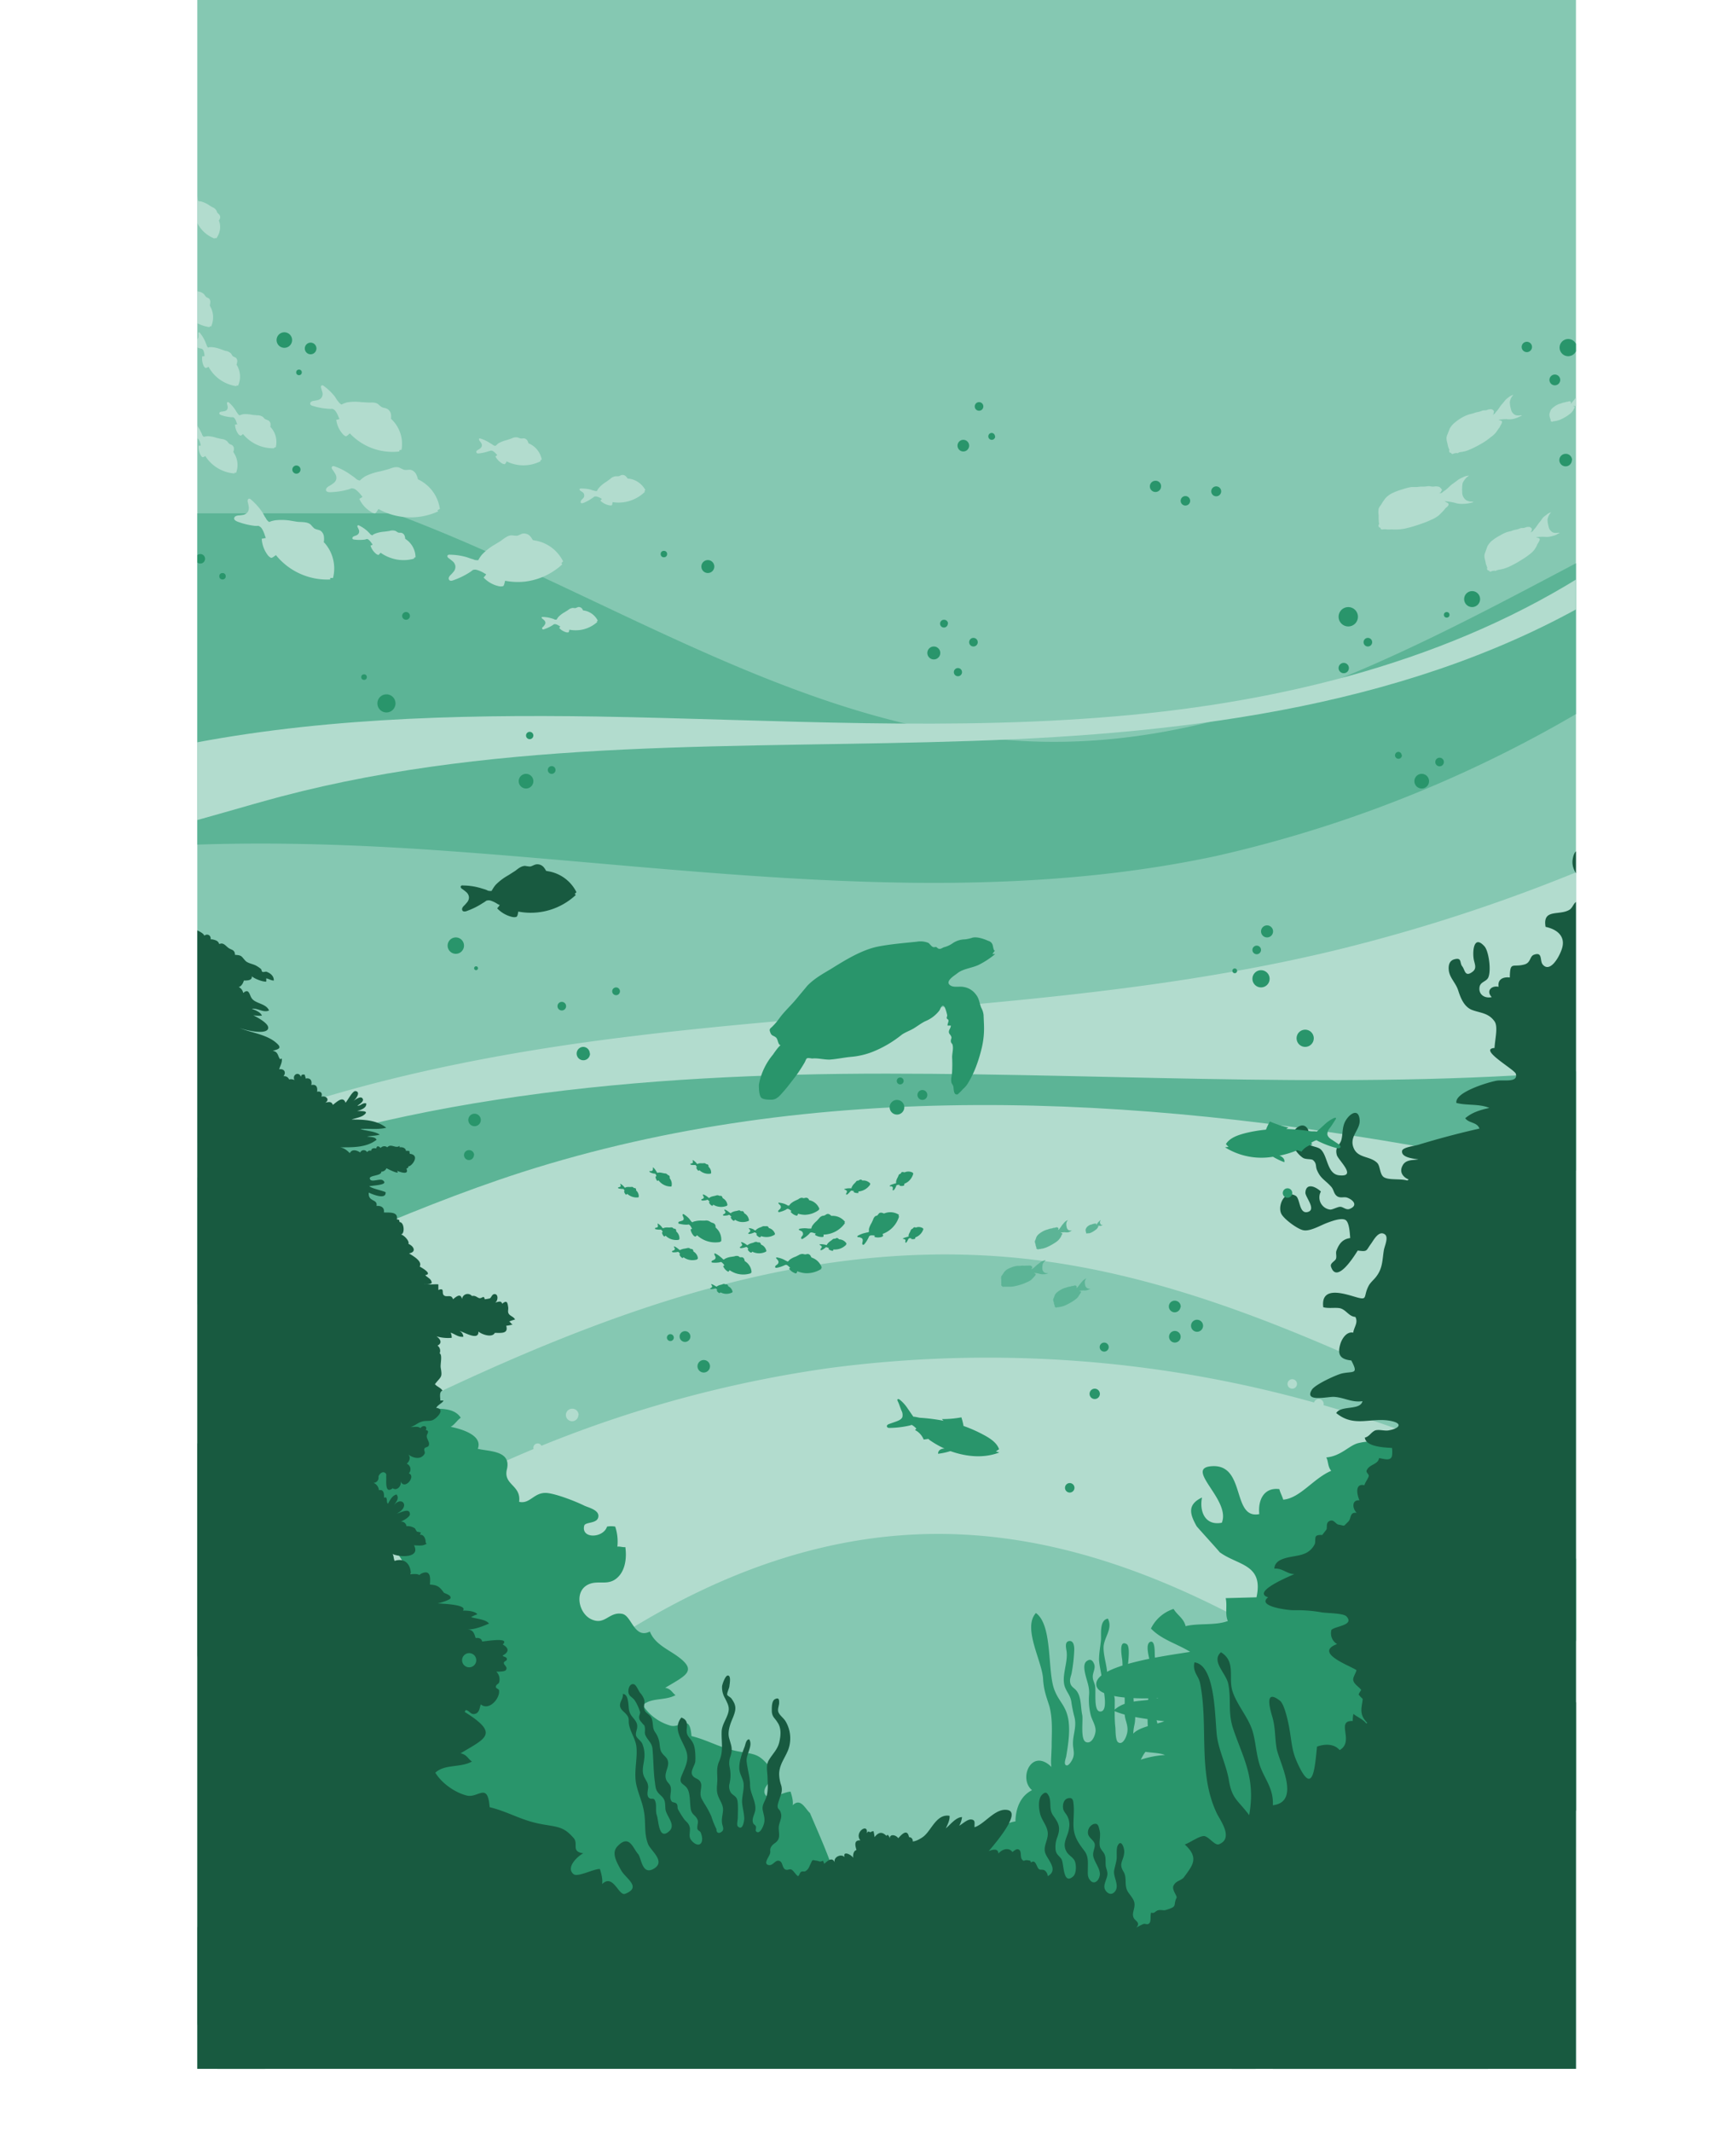 <svg xmlns="http://www.w3.org/2000/svg" viewBox="0 0 805.9 989.2"><defs/><defs><clipPath id="a" transform="translate(91.6)"><path fill="none" d="M0 0h640v960H0z"/></clipPath></defs><g clip-path="url(#a)"><path fill="#85c8b2" d="M91.6 0h640v960h-640z"/><path fill="#5cb496" d="M78.3 392.5c43.2-2.2 86.9-.7 129.6 2.4 119 8.5 239.7 27.2 356.3 2.4a588.7 588.7 0 00180.8-74v-69c-84.2 44.3-167 91.5-260.3 89.9-107.4-1.8-201-68.4-302-106H78.2z"/><path fill="#b2dcce" d="M745 708.5a562 562 0 00-359.8-73.7A561.9 561.9 0 0078.3 782.1v122.8h44.1c18.5-12.7 34.5-30.4 50-47 70.2-75 158.7-145.4 261.5-146.1 81-.6 155.4 42.5 221.2 89.6 30 21.5 59.4 44.2 89.9 65.1z"/><path fill="#b2dcce" d="M469.8 583.5c97.8 8.9 184.6 60.6 275.2 100V399.2a793.4 793.4 0 01-126.1 42c-108.4 26-221 26.4-331.6 40.4-71.4 9-144 24.6-209 54.5v173.2C203 646 331.3 570.9 469.8 583.5z"/><path fill="#5cb496" d="M745 496c-110.1 10.3-222.4 2.2-333.4 2.2-113 0-230.5 10.2-333.3 53.7v58.9C133 588.4 186 562.1 242.1 544c136.6-43.8 284.6-36 425.7-10.3 25.5 4.7 51.4 10 77.2 9.8z"/><path fill="#b2dcce" d="M745 260.3c-64 43.5-142 64-219.4 71.4-82.4 7.9-165.3 2.2-248 .8-66.8-1-134.3.8-199.3 14.6v37c17.5-4.5 35-9.9 52.2-14.5 104.1-27.4 213.5-22.1 321.1-25.8 101.5-3.4 207-16.5 293.4-68.7z"/><path fill="#29956b" d="M391.8 922c-2.2-12.3 1.6-24.5-.5-36.8-2.6-15.5-9.2-29.6-15.3-43.9-2.1-1.8-4.3-7.3-8-3.6.3-2-.4-4.4-1-6.3-2.4-.1-9.2 3.6-11 2.2-3.5-2.8 1.8-7.6 4.1-8.7-5.3-.7-1.9-3.9-4-6.4-4-4.4-5.7-4.5-12.3-5.6-9.5-1.6-14.4-5.2-22.8-7.3-.8-10.7-4.8-3.7-9.6-4.8a23 23 0 01-13-9.5c3.8-3.7 10.4-2 15.2-4.7-1.5-1-2-2.9-4.8-3.4 9.8-5.9 15.3-7.9 5.2-15-4.3-3-10.2-5.6-12.3-11.1-7.3 3.6-8.4-7.3-12.8-8.2-6.2-1.2-8 5.5-14.4 2.5-5.7-2.6-8.1-12.6-1.7-16 5.2-2.7 10.2 1.4 15-4.6 2.7-3.5 3.1-8.6 2.5-12.9-1 .2-2.6-.4-3.7-.2a22 22 0 00-1-9.3 10.3 10.3 0 00-3.8 0c-1.7 5.4-12.1 5.8-10.6-.4.5-2 6.6-.7 6.6-4.6 0-2.8-4.8-3.9-6.5-4.7-4-2-13-5.5-17.4-5.9-6-.5-7.8 5.3-12.9 4.1 1-7.8-7.4-7.8-5.7-15 2.2-8.9-8.3-8.3-13.5-9.6 2.5-6.4-8-9.3-12.6-10.2 1.8-.9 3.1-3.2 4.7-4.2-3-4.8-10.1-4.3-15.3-4-11.2.5-25.4.5-36 3.2 4.5 6.5.5 19 2.4 26.4 3 11.8 11.2 20.9 17 32.6 5.9 11.5 14.6 20.5 18.7 33 4.7 14.8-6.3 30.4-3 45.6 4 18.6 7.7 29.3-.5 45.5-11 21.8-4.4 47.5 7.2 69.6 11 21 25.1 29.6 48.2 24.8 14.8-3.1 28.8-9.5 44.1-10.5 16.5-1.1 32.4 4.7 48.8 5 15.8.1 31.4-2 47.1-2.1l-.8-5zM658.1 669.5c-8.5 0-19.4-1.9-27.7.2-4.2 1.1-7.9 6-14.7 6.6 1 1.7.6 4.3 2.3 6.2-8.4 3.6-14.4 12.7-22.3 13.4-.5-1.8-1.3-3-1.8-4.9-7.1-.9-10 5-9.3 11.6-13 2.6-6-23.7-22.4-22.2-12.4 1.1 9.3 15.7 5 26.2-7.6 1.5-10.5-5-9.2-11.7-7 3.3-5.6 7.8-2.5 13.3.2.4 11.2 12.4 10.6 12 8.4 6.3 20.6 5.4 17.2 21l-14.3.4c.8 3.5-.4 7.4 1 10.6-5.8 2.2-13.7.9-19.6 2.4-.9-3.7-3.8-5-5.6-8a17.8 17.8 0 00-10.5 9.1c5 5.2 12 7 18.2 10.8-6.3 1.2-43.6 5.5-43.6 15 0 7.4 22.9 6.7 28.9 6.5-7.4 1.9-14.8.2-20.9 5.8 6.4 2.9 16 4 23.6 4.9-4.5 2-16.3 2.9-15.7 9.4.6 6.3 11.7 4.3 16 6.3-21 1.2-29 17.1-49 5.8-.4 1.3 0 2.5-.4 3.8-11-16.6-19.5.8-12.3 6.7-5.4 2.7-7.6 8.5-7.7 14.5-9.5 1.3-20.7 14.2-20.9 23.9-.2 14.5 14.9 15 25 21.4 13 8.1 16.6 24.8 28 33.8 10.9 8.6 29.7 5.2 42.7 5.1 52.6-.4 93.3-30.6 132.9-62.2 31-24.8 41.9-52.8 49.5-91.3 5.2-26.7 12-47.8-7.5-70-14.2-16.2-26.3-18.7-46.3-20.5-9.2-.9-17.5-1.9-23.3-9.4"/><path fill="#29956b" d="M488 815.4l.2-4.7c0-6.4.6-12.6-1-18.8-1.2-4-2.7-7.2-3-13.2-.7-8.4-9.5-23.4-3.3-30.2 7.9 5.7 5.2 27 8.6 35.7 2.2 5.7 5.4 7.2 6.5 14 .8 5.4-.1 11.2-1 16.6-.1 1-1.5 4 .1 4.4 1.1.3 2.7-2.5 3-3.4.9-2.3 0-4.4 0-6.7 0-4.7 2-8.1.5-13a66.6 66.6 0 01-1.3-6.7c-.5-2.6-1.7-3.7-2.7-6-2.2-4.8 1.1-11.4.6-16.6-.1-1.5-1.3-5 1.2-5.3 2.1-.2 2.3 2.5 2.3 4a73.5 73.5 0 01-1.2 10.8c-.3 1.5-1 2.8-.7 4.4.3 2 1.8 2.5 2.8 3.7 2.5 3 2 7.7 2.8 11.4.5 2.5-1 11.6 1.8 12.6s4.4-3.5 4.4-5.4c0-2.6-1.7-4.8-2.3-7.3a29.9 29.9 0 01-.7-9.4c.2-3.7-1-6-1.8-9.5-.4-1.8-1-4.8.7-6s2.7-.4 3.4 1.3c.8 1.9-.5 3.8-.6 5.6s.6 2.7 1 4.3c.7 2.3-.9 12.3 2.5 12.2 4.2 0 1-12 .8-14.2-.2-3.3-1.2-6.5-1.4-9.8 0-3.1.6-6 .9-9.1.2-2.8-.8-9.3 3.2-10 2.5 4.8-2 8.8-2 13.5 0 4.1 1.6 8.2 1.7 12.4 0 2.4 0 4.2 1.2 6.3s2.3 3 2.3 5.9c0 4.4-.2 8.3.3 12.6.1 1.3 0 5.9 1.3 6.7 1.9 1.3 3.4-1.8 3.8-3.1 1-2.7.4-4.8-.3-7.2s-.6-4.4-.5-7.1a54 54 0 00-.6-9.8c-.5-3.7-.2-7-.5-10.7 0-1-2-10 2-7.7 1.8 1 .7 8.3.6 10.1 0 3.8 1.5 7.2 2.2 11 .6 3.3.3 6.5.9 9.6a17.7 17.7 0 01-.2 7.4c-.5 2.4-1.5 11.5 3.2 8.1 3.2-2.2 3.3-5.5 3.1-8.8a103.3 103.3 0 01.3-12.6c.2-2.3-.5-4.3-.8-6.6-.3-2.7.5-3.7 1.1-6.3s.2-4.7-.3-7c-.2-1.3-1-5 .8-5.9 2.4-1 2.1 4.8 2.2 6.5.2 3.4 1.5 7.7.5 11-.5 1.6-1.4 2-1.3 3.8s1.2 3 1.7 4.9c.6 2.3-.6 4.1-.6 6.4a21.2 21.2 0 00.8 4.8c.8 4.6-3 10.2-5.8 14.1-1.5 2.1-2.2 4.5-4 6.3-4.2 4-10.5 6.1-16 6.5-6 .4-16 1.3-21.2-2.2-2.3-1.6-2.4-5.3-2.2-8.6z"/><path fill="#185a40" d="M51.3 673.4c11.8-3 27.6-3 40-3.6 5.8-.2 13.6-.8 17 4.5-1.7 1.1-3.2 3.7-5.2 4.7 5 1 16.8 4.1 14 11.3 5.8 1.4 17.4.8 15 10.6-2 8.1 7.3 8 6.3 16.8 5.7 1.3 7.7-5.1 14.3-4.6 4.9.4 14.9 4.3 19.4 6.5 1.9 1 7.1 2.2 7.2 5.3 0 4.3-6.8 3-7.3 5.1-1.7 7 10 6.5 11.8.4a11 11 0 014.1 0c1.3 3.1 1.4 7 1.2 10.4 1.2-.2 3 .4 4.2.3.6 4.7.1 10.3-3 14.3-5.2 6.7-10.8 2.1-16.5 5-7.2 3.8-4.5 15 1.8 17.9 7.1 3.3 9.2-4.2 16-2.8 4.9 1 6.1 13 14.2 9 2.4 6.2 9 9 13.7 12.4 11.2 8 5.2 10.2-5.7 16.7 3 .6 3.6 2.8 5.3 3.8-5.3 3-12.7 1.1-17 5.2 3 5 9.3 9.3 14.6 10.6s9.7-6.5 10.6 5.4c9.4 2.3 14.8 6.4 25.4 8.1 7.3 1.2 9.3 1.4 13.6 6.2 2.4 2.8-1.4 6.3 4.5 7.1-2.5 1.2-8.4 6.6-4.5 9.7 2 1.5 9.5-2.6 12.2-2.4.6 2 1.4 4.7 1 7 5.2-5.1 7.7 5.7 10.7 4.5 7.9-3.1.3-7-1.9-11s-4.5-8-1.7-11c5.5-5.9 7.2.8 9.6 3.5 1.6 1.8 1.8 10.2 7.4 6.8s-1.6-8.3-2.8-11.5c-1.8-4.8-1-9-1.7-14s-2.4-8.1-3.6-13c-1.4-5.7.4-11.8 0-17.4-.2-4.2-3.2-7.7-3.6-11.7-.1-1.7.2-2.3-1-3.8-1-1.3-2.5-2-3-3.7-.5-2.3 1.6-3.7 1.2-5.9 3-.2 2.5 6.3 3 7.8.9 3.6 4.4 4.3 3.6 8.3-.2 1-.8 2.4-.3 3.5s2 2 2.7 3.3a13.7 13.7 0 011 7c-.3 3.1-1.5 6 .2 9 .8 1.6 1.5 2.2 1.6 4.2 0 1.4-.9 3.8.3 5 1.2 1.2 2.3-.5 3 1.7.7 2 0 4.4.7 6.4.9 2.4.8 12 5.8 7.4 3.3-3-1.6-7.1-1.8-10.4-.2-3.2 0-4.2-2.3-6.3s-2.2-3.3-2.6-6.2c-.7-5-.6-10.1-1.1-15.3-.3-3-2.4-4-3.4-6.6-.3-1 0-2-.1-3-.3-1.7-.2-1-1.2-2.2-.7-1-1.4-1.3-1.5-2.7-.1-.9.6-1.8.4-2.7a21 21 0 00-2.4-5.2c-1.2-1.8-3-1.9-3-4.3 0-1.8 1-3.8 2.7-3.2 1.1.5 2 3 2.8 4a8.2 8.2 0 011.9 3.3c.3 1.3-.4 3 0 4.3.6 2 2.8 2.3 3.5 4.4.8 2.6.1 4.2 1.6 6.3a11.3 11.3 0 012 5.5c.4 3.2.5 3.6 2.7 5.8 3.4 3.5-1.2 7 .4 10.7.6 1.5 1.8 1.8 2.1 3.6.4 2.3-1 4.8.5 6.5.5.5 1.6.3 2.2 1s.3 1.7.6 2.5a44.6 44.6 0 003 4.8c.8 1 1.9 1.7 2.3 3 .8 1.8-.4 4.2.5 6 .8 1.5 3.6 3.9 5 1.9.9-1.4.3-3.7-.3-5-.4-.6-1.1-.7-1.4-1.4-.4-1.3.6-3.2 0-4.4-1-2.3-2.6-2.2-3.1-4.8s-.2-6.8-1.4-9.2c-1.4-2.9-4.4-2.2-3-6.1 1.7-4.3 4-7.8 2-12.5-2-5-6-9.8-2-14.8 2.7 1 2.8 2.7 2.5 5.4-.3 3.5 1.6 3.7 3 6.6 1 2 1.1 6 1 8.2-.1 2-2.6 4.7-1.3 6.7 1.2 1.8 3.4 1.2 4 4 .2 1.3-.3 3-.3 4.3 0 2 .7 2.7 1.6 4.4a44.6 44.6 0 013.4 6.2 41 41 0 002.4 6c-.1 1.6 1 2.3 2.4 1.2 1.4-1 .4-2.6.2-3.9-.3-2 .2-3.5.4-5.5.4-3.1-1.5-4.9-2.4-7.7-.7-2.2-.3-4.3-.2-6.5.1-3.6-.6-5.8.9-9.2 2-4.7 1-8.4 1.1-13.3 0-3.2 1.9-5.6 2.9-8.6s0-4.5-1.3-7.2a10 10 0 01-1.4-5.6c.1-.9 1.5-5.1 2.7-5 1.6 0 .8 4 .7 5s-1.2 3-1 4c.2.4 1.5 1.1 1.9 1.6 2.4 3.3 2.3 5 .8 8.8-1.2 2.8-2.7 6.5-1.8 9.7 1 3.7 1.8 4.8.5 8.7a8.7 8.7 0 00-.3 4.6 17.4 17.4 0 010 7.6 5.4 5.4 0 00.5 4.2c.9 1.4 2.4 1.6 3 3.3.6 2.1.3 6.3.3 8.5 0 1-.6 3.3 0 4 2.3 2.2 2.9-2.3 3-3.4 0-2.6-.8-5.1-1-7.7-.1-3 1-5.9.7-8.8-.3-2.5-1.9-4.3-2-7-.1-3.4 1.3-7 2.5-10.1.4-1.2.7-3.4 2.1-3.4 1.9 3-1.5 6.8-1.2 10.2.4 3.9 1.6 7.3 1.6 11.1s3 7.8 2.4 11.7c-.3 1.9-1.7 3.8-1 5.8.2.7 1.1 1 1.3 1.6.2.5-.2 1.8 0 2.2 1.4 1.7 2.9-1.1 3.4-2.4 1.2-3 .3-4.6-.2-7.3-.5-2.4 1-4 1.7-6.2.9-2.9.6-6.3.5-9.3-.1-2.7-.8-5.3.6-7.7 1.9-3.2 4.3-5.1 5-9 .6-2.8.8-6.1-1-8.6-1.2-2-2.4-2.4-2.6-5 0-1.6-.2-5 1.6-5.8s1.8.5 1.8 1.8-.9 3-.3 4.4 2.3 2.6 3.2 4a15.5 15.5 0 011.3 13.4c-1.6 4-4 6.6-4.2 11a17 17 0 001 5.6c.6 2.5 0 3.7-.8 6-.3 1-1 2.7-.9 3.8.2 1.3.9 1.2 1.3 2.3.9 2.3 0 3.6-.6 6-.7 2.6.9 5.5-.9 7.6-.9 1.1-2 1.3-2.8 2.7s-.2 1.8-.5 3c-.4 1.6-3.2 4.7-.9 5.4s3.3-2.8 5.4-1.8c1.5.7 1.1 3.5 2.8 4 1 .3 1.8-.5 2.7 0s1.9 2.3 2.9 3c.8-.3.8-1.6 1.5-2s1.5 0 2-.3c1.5-.9 1.7-2 2.4-3.4 1-2.2.7-1.8 2.6-1.5 1.7.2 1.5.8 3.2 0 .1.6.5 1 .5 1.5 1.2-1 3.6-3.6 4.9-.7-.7-2.5 3.1-4.2 4.6-2.4-1-3.2 3.1-1.2 4 .3-.2-1.3.1-3.3 1.5-3.6-.6-2.1-1.3-4.7 1.8-4.5-3-3.8 3.8-8.3 3-3.3.5-.9.9-1 1.6-.4.5-.5 1-.4 1.5-.6a20.4 20.4 0 01.5 2.8c1.8-2.3 3.4-2.7 5.5-.6l.5-.5a2.2 2.2 0 011 1.9c0-2.6 3-1.8 4-.3 1.6-1.8 4.2-4.6 5-.5a1.7 1.7 0 011.7 2c1.6 0 4.7-1.8 5.7-2.9 3.2-3 5.7-10 11.4-9 .2 2-.9 4-1.7 5.8 2-1.6 4.7-5.2 7.5-5.2a10.7 10.7 0 01-1.3 4c1.5-.8 3.7-3 5.5-2.9 2.2.2 1.5 1.7 1.6 3.6 4.8-1.5 9.6-9 15.3-8 7 1.2-7.1 17.1-8.7 19.1 1.6-.7 4.4-1.5 4.5 1.1 1.6-1.9 4.7-3.1 6.5-.7.5-.4 1.7-1.4 2.4-1.3 2.2.3 1 3.4 2 4.7s.9.2 2.6.4c1 .2 1.4 0 1.6 1.1 2.3-1.8 2.5 2.2 3.8 3.1.6.4 1.7 0 2.5.5a3.6 3.6 0 011.5 2.7c5.4-3-.6-8-1.3-11.2-.7-3 1.6-5.9 1.3-9s-2.5-5.4-3.4-8.2c-.7-2.3-1.4-7.7 1-9.6 1.5-1.4 2.2-.6 3 1 1.2 3-.2 6 2 9 2.7 3.7 3.4 5.7 1.8 10a12.2 12.2 0 00-.8 5.4c.2 2.5 1.4 2.8 2.7 4.6s.6 12.3 5.4 8.2c1.7-1.4 1.6-5.6.8-7.3s-2.9-2.6-3.8-4.3c-2.3-4 .8-7 1.2-11a8.5 8.5 0 00-.7-5.2c-.7-1.5-1.9-2.3-2.1-4s.3-4 2.2-4.5c2.5-.6 2.5 1.1 2.7 3 .4 3.9-.4 8 .1 11.7.6 4 2.6 6.6 5 9.8 1.9 2.6 1.5 5.4 1.5 8.6 0 1.8-.2 3.2.9 4.7 1.8 2.4 4 .8 4.6-1.8.7-3-2.5-6.3-3-9.3-.3-2 1-3.8.7-5.5s-2.7-2.8-3.1-4.7a4.2 4.2 0 012.4-4.5c2.3-.8 2.5 1 3 3 .5 2.3-.2 4.4 0 6.7s2 2.9 2.5 5c.5 1.9 0 3.7.5 5.5.7 2.3.9 3 0 5.4-.6 1.9-1.5 3.7 0 5.5 1.3 1.6 3 1.6 4.2 0 2-2.8-.9-6.5-.5-9.5.3-1.8 1-3.8 1.2-5.7.1-1.4-.2-4.6.4-5.8 1.6-3.6 3.3 1 3.1 3-.3 4-2.7 5-.4 8.8 2 3.2 0 6.6 2.4 9.9s3.4 4.2 2.4 8c-.4 1.7-.6 2.8.2 4s3 2 1 4.2a25.6 25.6 0 013.3-1.7c1-.3 1.6.5 2.6-.2 1.2-1 .4-3.7 1-5.1 1.4.6 1.8-.5 3-1 1.5-.5 2.7.2 3.8-.2 5.8-1.7 3.2-2 5-5.7.4-.7-2.2-3.6-1.5-5.4 1.1-2.6 3.7-2.4 5-4.2 3.8-5.3 7.2-8.8.3-15.1 2.4-.8 6.4-3.8 8.8-3.9 2.3 0 5.1 4.6 7.1 3.8 7-2.8.4-11.3-1-14.3-9-18.8-3.8-40.6-7.8-60.5-.7-3.4-3.6-5.2-2.6-9.6 10.1 1.2 9.4 27.2 10.5 34.7 1 6.5 4.2 12.9 5.4 19.5 1.5 9.4 4.1 9.4 9.5 16.7 3.1-17.3-2.8-26.4-7.4-40-2.6-7.7-.8-13.2-2.3-20.9-1-5-8.1-10.5-3.4-14.7 7 4.3 3.4 11.5 5.3 17.9 1.8 5.8 6.5 11.3 8.7 16.8 2 4.8 2.1 11.3 3.8 17 1.9 6.6 6.7 11 6.3 19.3 13.4-1.6 2.6-20.6 1.7-26.6-.8-5-.5-9-1.8-13.9-1-3.4-4.3-14 3.4-8 2.2 1.7 4 10.7 4.4 13.1 1.2 7 1.1 10.2 3.8 16 7.2 15.8 8 1.7 9-7.8 3.8-1.4 8-1.3 10.5 1.6 7.1-4-2.1-13.8 6.1-13.5a13.5 13.5 0 01.3-3.3c1.3 1.2 4.5 2.5 6 4.5 8.4-6.5-.3-9-3.6-13.5 3.4-7.7 12-3.7 17.2-11 5-6.9 3-9.4 11.5-12.3 12.8-4.4 21 2.2 31 9.3 4.8 3.4 19.4 16.2 26.2 14.8 8.1-1.5 4.8-12.8 13.8 1 11 17 6.5 34.6 1 52.5-8.3 27.3-11.4 56-20.8 83-5.4 15.3-12.6 38.5-31 41.5-11 1.8-22.6.9-33.9 2.8-19 3.3-33.7-.8-52.6-2.6-17.6-1.7-34 3.6-51.4 5.2-19.7 1.7-39.8.2-59.4 3.8-36.6 6.6-70.3 5-107.3 5-19 0-36.7-3.9-55.5-5.3-21.8-1.7-43 2.1-64.8 1.9-18.3-.2-35.9-6.8-54.3-5.5-17 1-32.6 8.2-49 11.7-25.7 5.3-41.4-4.2-53.6-27.6a81 81 0 01.2-75.7c9-18 17.2-32.7 12.7-53.4-3.6-17-11.7-33.3-17-49.7-4.6-14-5.1-31.3-11.5-44.1-6.6-13-25-15.8-28.3-28.9-2.1-8.2 2.4-22-2.7-29.3z"/><path fill="#185a40" d="M236.4 613.2a22 22 0 012.7-.9c-.7-1.4-2.4-1.6-3-2.8-.5-.9 0-2-.2-3-.3-2-.5-3.4-2.8-1.5-.3-1.6-2-.9-3.3-.5 1.4-.7 1.7-4-.2-4-1.2 0-1.5 1.6-2.2 2a17.3 17.3 0 01-2.4.4c-.3-2.1-1.3-.3-2.4-.5s-1.8-1.4-3.5-1a2.6 2.6 0 00-4.6 1.4c-.7-3-2.8-1-4.2.1-.8-2.6-3-.6-4.3-1.9-1.1-1.1.6-3.6-2.5-2.4V596c-1.8-.2-5.5.4-6.7-.3a3.9 3.9 0 003.6-.3c0-2-2-2.5-3-3.7 3.4-.5-1-3.1-2.6-4l.1-.1c1.2-2.5-3.4-4.9-5-6 3.5-.6 2.3-3.3-.3-4.4.6-1.4-2.2-4.2-3.6-4.4 2 .2 1.8-5.7-.5-5.7-.3-1.3 0-1-1.3-1.3.8-3.8-4-3-6-3.2.4-2.3-1.4-3.2-3.4-3 .6-3.4-4-1.7-3.6-6.2 1.4.7 8.2 3.6 7.8-.2-2.4-1-5.4-1.4-7.6-2.7 1.4-.5 9.5-.5 6.3-2.8-1.2-.9-4.7.8-5.7-.2-2-2.3 5.3-1.6 5-3.8a2.6 2.6 0 002.4-1.6c1 .5 4.5 2.3 5.3 2a5.2 5.2 0 01-.3-.8c1.5.7 5.6 2 4.3-.9.3-.6 1.3-.3.7-1.3 1 1 6.3-5.1.8-5.7 0-.4-.2-1-.1-1.3-.5 0-1.1-.2-1.6 0-.2-1.4-1.6-1.9-3-1.7v-.7c-1.8 1.5-4-1.3-5.7.7a2.2 2.2 0 00-3.1.3c-1-1-1.8-1.1-2 .2-1.2-.2-2.3-.1-2.4 1.1-1-.2-1.3 0-1.9.6a1.8 1.8 0 00-3.2.2c-1.4-1-3.8-1.8-4.8.3-1.3-1.3-2.8-2.5-4.6-2.7 5.8 0 12.3.2 17-3.5-.6-1.5-3-1.2-4.4-1.5 2-.4 4-.3 5.9-.9-2.6-1.7-6.2-1.6-9-2.6 3.9-.3 8.4.4 12-.6-4.5-3.6-10.4-3.8-16.1-3.8 1.4-.5 4-1 5.3-1.8 3.7-2.5-1-2-2.7-2.2 1.5-.3 4.6-1.4 4.2-3.5-1.7-.4-2.5 1.2-4.1 1.1.8-.6 3.2-2 2.5-3.2-.8-1.6-3.2.2-4.4 1 1.4-1 3.6-4.3 1-4.6-1.4-.1-3.6 4.4-4.6 5.4-1.2-3.5-4.4 0-5.9 1-.5-1.7-2.1-1.4-3.5-1 2.3-1.4.4-3.4-1.8-2.8.6-1.5-.2-2.7-2-2.3.3-2.1-.3-3.6-2.7-3.1.5-2.1-.5-3.5-2.6-3 0-.7-.4-1.2-.4-1.8-1.1-.2-1.6-.1-1.8 1-1-2.7-4.2-1-3 1.5a3.5 3.5 0 00-2.5-.3 2.4 2.4 0 00-2.6-1.5c1.4-1.8.3-3.6-2-3.2.5-1.7 1.5-3.3 1.2-5l-.8.3c-1.2-1.7-.8-3.4-3.4-3.9 3-.8 4.5-1.3 1.5-3.8-4.4-3.8-11.6-4.6-17-6.8 3 1.1 12 3.2 13.3.5 1.1-2.4-5.4-5.6-6.8-6.4a14 14 0 004 .2c-.7-1.7-3-2.5-4.7-3.2 2.8-.4 5.3 2 8 .8-1.4-3.3-6.2-3.1-8-5.6-1.1-1.4-1.2-5-4-2.5a3.8 3.8 0 00-2.1-2.8c1.2-.2 2.1-1.8 2.4-3 1.5 0 4 0 3.7-2 1 1.1 5.2 2.7 6.7 2.5V454c1.2.2 2.2 1 3.5 1 .1-2.1-1.6-3.4-3.2-4-.5-.3-1.4.2-2 0s-.4-1.2-.8-1.4a13.3 13.3 0 00-2.4-1.6c-1.4-.7-3.5-1-4.6-2-2-2-1.6-2.8-5-2.9-.1-2.5-1.6-2.2-3-3.2-1.2-.8-2.4-2.8-4.3-1.8-.6-1.6-1.6-1.8-3.2-2.2h-.8c.2-2-1.6-2.8-3-1.7-.4-3.6-30.2-11-33-11.2l-6.2 420.5c0 16-.2 32 1.3 48 1.4 13.5 3.3 27.2 5.1 40.7 1.8 14.2 8.3 26 23 29.2 14 3 29.3 1 43-2.6 6-1.6 11.7-5.2 18-5.4 5.5-.1 10.7.5 16.2-.2 6.6-.7 18.8-.5 22.5-6.7.9-1.5.1-1.6 1.9-2.7 1.2-.7 3-.7 3.8-2.4 1.5-3.7-2.7-6.7-5-2.6-1 1.6-.3 2.5-2.1 3.6-1 .5-3 1.2-3.8 0-2-2.8 5-5 5.8-6.9.6-1.6-.6-6.8-2.3-7.7-.7-.4-4.1.1-4.3 1-.2 1 2.7 2.5 3 3.5 1 2.6-2.1 6.3-4.9 5.6 1-4-4.2-2.6-6-1.1-2.2 2-1.4 4.9-3.8 6.8-4.1 3.4-2.9-3.2-6.1-3.5-.3 0-2.5 1.5-2.9 1.7a9.7 9.7 0 01-3.7 1.2c-.6-3.2-3.9-2.5-5.4-4.3-.6-.8-.3-2-.9-2.7-.8-1.1-.6-.6-1.8-1.3-1.5-1-2.2.8-3-1.6a1.6 1.6 0 011.4-2.2c0-2.7 3.5-.6 5.2-1.5 1.3-.7 3.4-3 3.2-4.6 2.7-.2 7.8 1.4 10-.7 1.3-1.2 1.5-6 4.4-5.2.4 2.8 3.2 1.7 4.5 3.6a3.7 3.7 0 012.9-2c2 0 2 1.7 4 2.1 3.8 1 4.4-4.5 7.5-4.6-.6 3.3-.2 5.7 3.3 6.2 3.8.5 7.5-2 7.2-6-.1-1.2-.6-4.3-2.4-4-1.2.3-1.6 3.6-2.8 4.2-3.7 1.6-1.1-5.1-4.8-4.7-2 .2-4.1 5.5-6.1 1.7-.5-1-.6-3.5.2-4.4 1-1.1 2-.5 3.2-1 3.3-1.7 5.3-14.2-.4-12.7-.1 2.2 1.7 6.1 0 8-1.4 1.5-3.6.3-5.2 1.6-2.2 1.7-.1 3.9-1.2 6.2-1.1 2.7-6.5 3.8-6.9 0 1.2 0 3.1-.7 3.5-2s-1.2-2.1-1.1-3 1.5-1.6 1.7-2.8-1-1.8-1.1-3c-.1-2.8 4.5-3.6 3.7-6.4l-1.5-.2a3.3 3.3 0 00.5-3.4c-.2-.5-1.2.1-1.5-.4s-.2-2-.6-2.3c-2.7-2.2-3 2.7-2.6 4.9-1-1-3.7-1.3-4 .3 0-.3-2.5-2.1-3.2-3.3a15.1 15.1 0 01-1.6-4.7c-.3-1.2-1.2-7.8-3-5-3-1.3-2.2 1.8-2.8 3.6-1.2-1.6-2.4-.5-3.9 0-.4-2.8-2.3-1.8-3.8-3.2 1.7-.2 6-3 2.5-3 1.5-.6 2.3-3.2-.2-2.6 1.3-1.1 1.3-3.6-1-3.3.7-1 1-2.6-.5-2.7.6-1.2.6-2.7-1-2.7.3-1.8-1.7-3.6-2.5-1.6l-.6-1.8c-.7.5-1.3.2-2 .5.2-1.6-.4-2.2-1.3-3.2-.6-.6-2.3-1.1-2.6-1.4-1.3-1.8.5-4-.2-6.4-1.2.2-2.7-2-2.7-3.3s2-1.6 1-3c5-.3 10-.2 15-.8 1.7-.3 6.6-.3 8-1.7 1.7-1.7.3-2.3-1.9-2.8.5-2.1 3.9-1.6 5.6-1.7a5.5 5.5 0 00-3-2.3 96.8 96.8 0 0012-1c4.7-.5 19.7-5.4 7.5-7.6 3-.3 5.1-.5 5.7-3.2.4-1.6-.5-3.1.6-4.6 1.6-2.3 2.8-1.7 3.1-4.8.2-1.4-.3-3.8 1.6-3.8a7.5 7.5 0 002.7 4.5c.9-1.8-.9-4.3 1-5.6 1.2 2.6.2 6.4 1.7 8.6 2.3-1 .2-10.4 2.7-9.1.7-1 .6-2 .8-3.2 1-.4 2.6.6 3.2.2 1.5-.9 0-3.7 1.4-5.1 1.7-1.8 4.7-1.1 4.3-4.8 4-.3 4.4-2.1 6.2-5.4 1.9.3 2.2 2.3 4.3 1.8s2.1-2.8 2.7-4.4c3.8 3.1 8.8-2.6 8.5-6.3 0-1-1.5-.9-1.5-1.9s1.3-1.3 1.5-2a5 5 0 00-1.3-5c.9 0 4 .1 4.5-.8.9-1.4-1-2.2-1-3.2s1.5-.8 1.4-1.9-2-1-1.9-1.6c3.3-1.8 2.6-3.6 0-5.1 3.7-3.7-8.6-1.3-9.6-1.4-.2-1.4-1.6-1.8-3-1.6-.7-2.2-1.1-3.9-4-4 3.3.2 7.2-1.4 10.2-2.7-1.4-2-6-2.2-8.3-3a12.5 12.5 0 012.9-1.3c-1-1.5-4.9-1.8-6.7-1.7 2.5-3-10.7-3.2-11.8-3.4.8 0 5.6-1.5 6-2.3.5-1.4-1.8-2-3-2.6-2-2.7-2.9-3.6-6.5-3.8 0-1.5.5-4.4-1-5.4-1-.7-3.3.2-3.9 1-.9-.7-2.7-.5-4-.4.1-4.3-2.6-7.8-7.5-6.2-.5-.9-.4-2.6-1-3.2 3.5 1.6 13.1 1.9 10-4 1.5 0 3.4.3 4.7-.2 2.1-.9.7-.2.7-1.5s-.9-3.5-2.7-3.2l.5-1c-.3-.2-1.8-.4-1.9-.5a10.6 10.6 0 01-.8-1.4 5.9 5.9 0 00-4-1.1 2.4 2.4 0 00-2.7-2.1c1.1-.4 4.4-2.2 4.3-3.5-.1-3.2-4.5-.5-6-.3 6.5-3.4 2-8.4-1.5-3.7 1-1.6 2.7-3.2 1.3-5.1-2 .4-3.1 2.7-4 4.3-.9-.9-.1-2.1-1-3l-.8.2c0-1.7 0-4-2.4-3.5a4 4 0 00-2.5-3.4 2.4 2.4 0 002.3-2.8c.1-1 1.6-2.6 2.8-2s.7 1.4.8 2.4c.1 1.5-.7 7.8 3 4.9 2 1.4 4.2-1.1 3.7-3.2 1.8 4.3 7.3-2.4 3.8-3.7a2.8 2.8 0 00-1-4.5c1.3-1 2-3 .7-4.3 2.3 1.8 6 2.6 7.6-.3.4-.8-.5-1.7 0-2.5.2-.5 1.6-.6 1.9-1.2.7-1.6-.8-2.8-.9-4.4 0-1.2 1.6-2.5-.4-2.9.9-2.1-1.5-2.4-2.5-.9-1.4-1-2.7-.5-4.6-.5 1.9-.5 3.3-2 5.2-2.5 1.6-.6 3.4-.1 5-.7 2-.8 6.2-5.2 1.7-5.7.8-1.5 2.9-2.2 3.4-3.4h-1.5c0-1.6-.6-4 1-4.6-.7-1.3-2.5-1.8-3.5-3 2.9-3.7 3.5-3 2.7-7.6-.3-1.6.9-6-.5-6.7a3 3 0 00-1-3.6c2.5-1.2 1.2-3.2-.5-4.3a18.7 18.7 0 007.1.7 5.3 5.3 0 00-.5-2.4c2 .6 3.5 2.2 5.9 1.9a3.2 3.2 0 00-1.8-2.7c2.1.5 9 4.8 8.8.3 1.7 1.4 6.4 3 7.6.6 3 0 6.4.5 5.3-3.3a16.3 16.3 0 003-.6c-.8-.3-1-1-1.6-1.4zm-42-25.9zM801.7 855.5c-3-23.5-6.3-47.2-10.2-70.6-1.4-9.1-8-25.8-3.7-34.9l-2.4-287.3c-5.3-11.4-9.6-23.4-16-34.3a77 77 0 00-11-15.2c-2-2-5.3-3.9-6.9-6.2-1.3-2.1-1.3-5.2-2.4-7.5-1.5-2.9-5-4.9-6-8.5-1-3.7 3-13.9-4.7-14.3-2.6 0-2.8 1.8-2.4 3.8.2 1 2 1 2.4 2 .4 1.7-.2 2.3-.3 4-.2 3.2-1.2 5.4-.2 8.9s3.7 5.7 3 9.7c-5 1-4-5.9-5.5-8.4-1.8-3.1-4.3-3-5.2 1.4-1.4 6.4 4.3 10 7 14.6 2.6 4.3.8 3.2-2 4.6-1 .6-2 .3-3.5 1.2-1.2.7-1.6 2.6-3 3.6-4.7 3-12.7-.7-11.2 8 5.7 1.2 9.5 4.7 7.5 10.4-1.3 3.9-5.5 11-8.8 7.1-1.5-1.7.1-6-4-4.6-2.2.7-1.4 3.8-4.7 4.6-5.3 1.4-6.5-1.7-6.6 6-3-.4-5.8.8-5.2 4.3-3.4-.7-5.9 2-3.2 4.8-3.2.7-6-1.1-5.7-4.3.2-2.8 2.9-2.7 4-4.6 1.6-3 .4-12.4-1.7-14.7-5-5.5-5.5 2.4-5 5.7.3 2.3 1.8 4.5-.6 6.2-3.5 2.6-3.4-1-4.7-2.6s0-4.3-3.8-3.2c-2.3.7-2.7 3-2.4 5.3.5 3.4 3.2 5.6 4.3 9s2.6 7.4 6.1 9c3.8 1.6 8 1.3 10.9 5.6 1.6 2.5.1 8.2-.1 12.2-7.8.5 9.4 10 9.9 12 1.1 4.3-5.8 2.6-9 3.2-4 .7-19.5 5.4-18.6 10.3 5 1.3 10.4.3 15.3 2.3-4.3 1-7.9 2-11.2 4.8 1.7 2.4 5.5 1.7 6.6 4.8a393 393 0 00-28.3 7.5c-1.4.5-7.2 1.1-7.6 2.8-.6 3.2 5.6 3.7 7.6 4-2.5.4-6 0-7.4 2.9-1.6 3 .2 5.3 2.8 6.4a.8.8 0 01-1 .4c-3.2-.8-8 0-10.4-1.4-2-1.2-1.7-5.1-3.1-6.6-3.3-3.4-9-2.1-11-7-2.2-5.3 3-8.3 2.8-12.8-.4-7-6.3-2-7.4 2.2-.7 2.4-.5 5-1.2 7.2-.8 2.3-3 3-2 6.7.8 2.5 9.5 10.2 1.2 9.4-6-.5-5.3-9.5-9-12.3-1.7-1.1-4-1-5.2-2.3-1.8-2.2.5-5-.4-6.7-2.3-4.4-7.5 0-7.7 4-.2 3 2.5 7.3 5.4 9.2 1.3.8 3.8.4 4.6 1 1.9 1.6 1.1 2.9 1.9 4.7 1.7 4 3.7 4.5 6.5 7.6 1.4 1.5 1.2 3.5 3 4.6 1.6.9 3.1 0 4.6.6 2.7 1 5.1 3.6 1 5.2-1.6.6-3-1-4.3-1s-3.7 1.4-4.7 1.3a5.7 5.7 0 01-4.3-8.4c-3.1-2.8-7-3.8-7.2.6 0 2 5.2 7.8 1.1 8.9s-3.5-6.3-5.6-7.5c-5.2-3-8.5 4.6-6.7 8.3 1.2 2.5 7.7 7.3 10.4 7.7 3 .5 7.5-2.1 10.5-3.3 1.9-.7 6.8-2.7 8.9-1.5 1.8 1.1 2 6 2.2 8.4-3.6.5-5.2 2.7-6.4 5.9-.4 1.1.2 2.5-.2 3.7s-2.9 2-2.3 3.7c2.7 8.3 11-5.3 12.4-7.5 4.7.6 3.7.2 6.2-3.2 1-1.3 3.5-6.4 6.4-4.3 1.9 1.4-.3 5.7-.5 7.5-.7 4.3-.5 8-3.3 11.8-1 1.5-3 3-3.8 4.7-2.5 4.8-.2 6.7-5.5 5.2s-16.8-5.7-15.5 4.6c2.5.7 5.8 0 7.9.5 2.8.8 4 3.8 7 4 1.4 2.7-.6 4.6-1 7.3-3.3-.7-5.5 3.3-6.1 5.7-1.3 4.7.3 6.7 5.2 7.2 3.5 6.6 1 4.9-4.2 6-2.7.6-12.7 5.2-14.1 7.6-3.8 6 7.6 3.1 10.3 3.3 4.9.3 8 2.7 13.2 2-1 4.4-9.9 1.8-12.2 5.5 8.6 7.1 16.5 1.6 26 3.8 5.3 1.3 2.8 3.6-2 4.3-1.8.2-4.3-.6-6 0-2 1-2.6 2.8-4.7 3.3.4 4.3 9.2 4.6 12.6 4.8a12.8 12.8 0 010 3.7c-.6 2.5-3.6 1.4-6 1-.4 3-4.4 2.8-5.7 5.6-.6 1.2 1.1 1.7.9 2.8-.4 1.4-1.6 2.7-2 4.2-4.5-1-3.5 4.3-2.3 7-3.6-.3-3.4 3.7-1.3 5.8-3.5-.4-2.3 2.7-4 4.2-2.5 2.4-1.2 1.8-4.3 1.3-1.6-.2-2.2-2.8-4.5-1.6-1.7 1-.6 3.2-1.4 4.1l-1.8 2.3s-2.1-.2-2.8.5-.2 2.9-.7 3.8a9 9 0 01-5.4 4.6c-3.8 1.5-13.1 1-13.3 6.7 3.9-.3 5.9 2.6 9.3 2.5-.1.2-20.5 8.2-12.2 10.8-5.5 4.2 9 6 11.8 6a65.3 65.3 0 0113.1 1c2.2.4 10.1.3 11.5 1.9 3.7 4.1-5 4.4-7 6.2a5.8 5.8 0 002.6 6.6c-11 4.1 6 10 9 12.1-.2 1.3-1.7 3.3-1.5 4.6.4 2.3 3.3 3.3 4 5.2 1.7 4.3-2.1 8.6 1.2 13.1 6.8 9.3 18.9 4.5 27 9.2-3.4.5-10.5.4-11.9 4.2-1.2 3.5 3.3 4.9 5.7 5.2 6.7 1 13.5.8 20 3.2-2.5 2.2-4.6 2.3-2.1 5.7 2.2 3 9.7 3.8 13.1 4.9 0 2.8 3.3 3.4 5.7 3.3.8 4-2.6 2.4-4.6 3.6-3 1.9-3.7 3.6-3.4 7.5-4.8-.3-9.9-5.8-9.4 2.9-.6-.4-2.5-.5-3.2-.8-1.2 2.8-.4 5.3 1.4 7.4-2.2-.6-5.7 1.8-6.7 2.9-2 2-3.1 4-2.8 7.5-.3-1.3-2.3-2-3.8-2.3l-1 4.6c-4-2-5.3 4.8-5.6 7.5-3-3.6-5.7 3-6.2 5.7-3.8.2-5.5-5.5-2.9-8a4.4 4.4 0 00-4.6 2.5c.9-2.7-3.3-4.4-5.3-2.5 2.3-3.4 1.9-8.9-3-8.5-.5-.8.3-.6.3-.9a4.7 4.7 0 00-4.2-2.8c.5-2.5 1-16.2-4.6-8.6-1.2-6.3-4.4.2-4.4 3.4-10.4-.3-8 14.8-4.7 21.7-3 1.6-2.9 8-2.4 11.4.8 5 7.3 7 7.6 10.8.4 3.1-5.2 6-4.9 9.8.2 1.6 1.8 3.2 2 4.8.5 2.3-1 4 .5 6.6-1.9 1-3.2 5-3.4 7-4.9-.3-2.2-6.2-8-3.2-2.3 1.2-.3 4.2-4 1.4-2.4-1.7-1.8-5.8-4-7.6-5.5-4.7-5 2.7-4.2 6.2 1 3.8 1 11-4.6 5.8-4-3.8-1-12-.6-16.7.2-3 1.6-5.2-2.4-6.2-3.5-.8-4 1.3-4.7 4-.8 3 1.1 5.6-1.4 8-2 1.9-4.3 0-6 2.7-2.6 4.3 4.7 11-2 14.3-7.4 3.7-6.5-9.3-4.7-13.3-13.1-2-8 14.8-3 20.1 4.7 5 8.3 3 13.9 1 3-1.1 9.5-1.6 11.6 2 2 3.2-2 8.3-5.4 8.9-5.2 1-8.7-6.8-11.5.1-2.3 5.6 3.4 7.6 8.2 7 3.8-.5 7-3.3 10.7-3.8 4.8 4.7-3.7 9-5.1 12.8-6.8 16.8 68 20.5 77.5 17.6 11.6-3.5 20.8-10 33.6-8.6 6.4.7 12.6 2.5 19 3 6 .3 12.2-.6 18 .1 9 1.2 16.6 6 26 6.7 10.5.6 19.8-1 27.6-8.3 12.6-11.7 17-32.7 18.6-49 2.8-25.5.2-51-3-76.3z"/><path fill="#29956b" d="M361.6 472.8c2.4-3.4 5.6-6.2 8.2-9.4l5-6c3.3-3.4 7-5.4 11-7.8 6.6-4.1 14.3-8.9 22-10.4 5.8-1.1 11.8-1.6 17.7-2.2a10 10 0 015.4.5c1 .6 1.7 2.3 3 2s1 .7 2.2.8c.8.1 1.5-.6 2.3-.8a12 12 0 004-1.9 10.4 10.4 0 015.5-1.7 17 17 0 003.6-.8c2.2-.5 5.3.6 7.3 1.5a2.8 2.8 0 012.1 2.3c.2.7.4 2.5 1 2.2a15.4 15.4 0 00-1.2 1.6h1.3a39.2 39.2 0 01-7.6 5c-3.1 1.5-7.2 1.8-9.8 3.8-1.3 1.1-6.5 4-3.2 5.9 1.6.9 4.3.2 6 .6a8.7 8.7 0 015.5 3.3c1.7 2 1.7 4 2.6 6.3a8.7 8.7 0 011.1 3.4l.2 4.8a39.5 39.5 0 01-1 10.3c-.6 2.5-1.3 5-2.2 7.5a47.6 47.6 0 01-4.4 9.3 11.6 11.6 0 01-2.2 2.5 24.7 24.7 0 01-2.4 2.4c-2 .6-1.8-2.5-2-3.5s-1-1.5-1-2.5c-.2-1.4.4-3.2.4-4.7a63.2 63.2 0 000-6.5c0-1.9.7-4 .2-5.8-.2-.7-.8-.7-.8-1.8s.6-1.2.1-2.2c-.3-.7-1-1.1-1-1.9-.1-1 1-2 .9-3h-1.5c-.1-1 .5-1.5.4-2.4 0-.5-.7-.6-.8-1s.3-1 .2-1.5c-.2-.8-1-4.5-2-4.3-.7 0-1.3 1.7-1.6 2.2a15.7 15.7 0 01-6.6 5c-2 1-3.5 2.2-5.3 3.3s-4.3 1.9-5.9 3.2a52.4 52.4 0 01-13 7.6 35.6 35.6 0 01-10 2.4c-3.5.3-6.9 1.1-10.3 1.3-2.7 0-5.5-.8-8-.5-3.3-.6-2.3 0-3.8 2.4-1.2 2-2.5 4-3.9 5.9-1.8 2.3-3.4 4.5-5.3 6.7-1.6 1.7-3.1 4-5.7 4.1-1.5 0-4 0-5-1-1-1.4-1-4.5-1-6a30 30 0 016.6-14c.5-.8 3.2-4.6 3.6-4.2-1.5-.3-1.2-2.8-2.3-3.7-1.2-1-2-.6-2.6-2.3-.7-1.8 0-1.7 1.2-3a26.6 26.6 0 002.8-3.3zM334.8 576a7.2 7.2 0 00-2.4-6.2l-.2-.2a3.4 3.4 0 00-.1-1 1.6 1.6 0 00-.9-1l-1.1-.4-.8-.5a3.2 3.2 0 00-2-.3h-1.6a10.8 10.8 0 00-3 .3 4.9 4.9 0 00-1 .3l-.2.2a1.9 1.9 0 01-.6-.4 3 3 0 00-.4-.5l-.5-.7a11.7 11.7 0 00-2.5-2.1c-.1-.1-.3-.2-.4-.1a.3.3 0 00-.2.2.8.8 0 000 .4l.4 1a1.5 1.5 0 010 1 1.4 1.4 0 01-.8.5 6.3 6.3 0 01-1 .3 1.3 1.3 0 00-.4.2.5.5 0 00-.2.5c0 .3.3.4.6.4a14 14 0 003.4.4 4.5 4.5 0 00.7-.1 1.3 1.3 0 01.7.4 5.6 5.6 0 01.8 1.3l.2.4h-.3l-.4.2a5.7 5.7 0 001.5 3 1.7 1.7 0 00.6.3c.2.1.6-.3.9-.6a12.4 12.4 0 0010.8 3.1v-.2zM381.5 588.3a7.3 7.3 0 00-4.6-4.7l-.3-.2a3.3 3.3 0 00-.4-.8 1.6 1.6 0 00-1.3-.7l-1.1.2a7.4 7.4 0 01-1-.2 3.2 3.2 0 00-2 .5l-1.4.7a11 11 0 00-2.6 1.3 4.8 4.8 0 00-.7.7 1.6 1.6 0 00-.3.3 1.8 1.8 0 01-.6-.2 3.6 3.6 0 00-.6-.3l-.7-.4a12 12 0 00-3.2-1 .5.5 0 00-.3 0 .3.3 0 00-.1.3.7.7 0 00.2.3 9.2 9.2 0 01.6.7 1.4 1.4 0 01.3 1 1.5 1.5 0 01-.4.8 7.2 7.2 0 01-.8.6 1.3 1.3 0 00-.3.4.5.5 0 000 .5c.1.3.5.2.7.2a14 14 0 003.2-1 5 5 0 00.7-.3 1.3 1.3 0 01.8 0 5.8 5.8 0 011.2 1l.3.2-.1.2-.4.3a5.7 5.7 0 002.5 2 1.6 1.6 0 00.7.2c.3 0 .5-.5.6-1a12.8 12.8 0 003.7.9 12.5 12.5 0 007.5-2l-.2-.3zM392.3 567a7.3 7.3 0 00-6-2.8h-.4a3 3 0 00-.7-.6 1.5 1.5 0 00-1.4-.2l-1 .6a7.7 7.7 0 01-1 .2 3.2 3.2 0 00-1.6 1.2l-1.1 1.2a10.6 10.6 0 00-2 2.2 5.4 5.4 0 00-.4.9 2.8 2.8 0 000 .3 1.7 1.7 0 01-.8.1 4.5 4.5 0 00-.6 0l-.8-.1a11.9 11.9 0 00-3.3.2.5.5 0 00-.3.2.3.3 0 000 .3.8.8 0 00.3.2 9.3 9.3 0 01.9.4 1.4 1.4 0 01.6.8 1.4 1.4 0 010 1 7.1 7.1 0 01-.6.8 1.3 1.3 0 00-.2.5.5.5 0 00.2.5c.2.1.6 0 .8-.2a13.2 13.2 0 002.6-2 4.3 4.3 0 00.5-.6 1.3 1.3 0 01.8-.2 5 5 0 011.4.4h.4v.3l-.3.4a5.6 5.6 0 003.1 1 1.6 1.6 0 00.8-.1c.2-.1.1-.7.1-1a12.4 12.4 0 0010-5.4l-.3-.1c0-.2.2-.3.3-.4zM417.3 563.7a7.3 7.3 0 00-6.6-.7l-.4.1a3.5 3.5 0 00-.8-.3 1.6 1.6 0 00-1.4.2l-.8 1a6.1 6.1 0 01-.9.3 3.3 3.3 0 00-1.1 1.7l-.7 1.5a10.7 10.7 0 00-1.2 2.7 5.2 5.2 0 000 1v.4a2 2 0 01-.7.3 2.9 2.9 0 00-.6.1l-.8.2a11.8 11.8 0 00-3 1.2.4.4 0 00-.3.3.3.3 0 00.1.3.7.7 0 00.3.1c.4 0 .7 0 1 .2a1.4 1.4 0 01.9.5 1.4 1.4 0 01.2 1 7.8 7.8 0 01-.2 1 1.2 1.2 0 000 .4.5.5 0 00.3.4c.3.1.5-.1.7-.3a14 14 0 001.8-2.8 4.4 4.4 0 00.3-.7 1.3 1.3 0 01.7-.5 5.7 5.7 0 011.5 0h.4a2.3 2.3 0 010 .2v.5a5.7 5.7 0 003.2 0 1.8 1.8 0 00.7-.4c.1-.2 0-.7-.2-1a12.4 12.4 0 007.7-8.2l-.3-.1.2-.6zM348.9 590.4a6.4 6.4 0 00-3-5.1 2.6 2.6 0 00-.2-.2 3 3 0 00-.2-.8 1.4 1.4 0 00-1-.9h-1a7.5 7.5 0 01-.7-.5 3 3 0 00-1.9.1l-1.3.2a8.9 8.9 0 00-2.6.7 3.6 3.6 0 00-.7.4l-.3.2a1.8 1.8 0 01-.5-.3 2.8 2.8 0 00-.4-.4l-.6-.5a10.5 10.5 0 00-2.4-1.6.4.4 0 00-.4 0 .3.3 0 00-.1.3.8.8 0 00.1.3l.4.8a1.1 1.1 0 01-.5 1.4 5.5 5.5 0 01-.8.4 1.1 1.1 0 00-.4.3.5.5 0 00-.1.4c0 .2.4.3.6.3a12.3 12.3 0 003-.1 4.5 4.5 0 00.7-.2 1.2 1.2 0 01.6.3 5.2 5.2 0 01.9 1l.2.3-.2.1-.4.2a5 5 0 001.8 2.3 1.5 1.5 0 00.6.3c.2 0 .4-.4.6-.7a11 11 0 003 1.5 11.2 11.2 0 007-.1 2.4 2.4 0 01-.1-.3zM380.4 561a6.4 6.4 0 00-4.4-4h-.3a2.9 2.9 0 00-.4-.7 1.4 1.4 0 00-1.2-.5l-1 .2a8 8 0 01-.8-.2 2.8 2.8 0 00-1.7.7l-1.3.6a9.4 9.4 0 00-2.2 1.4 4.3 4.3 0 00-.6.7l-.1.2a2 2 0 01-.7 0 2.9 2.9 0 00-.5-.3l-.6-.3a10.3 10.3 0 00-2.9-.7.4.4 0 00-.3 0 .3.3 0 000 .3.6.6 0 00.2.3 5.3 5.3 0 01.6.6 1.2 1.2 0 01.3.8 1.2 1.2 0 01-.3.8 7 7 0 01-.6.6 1.2 1.2 0 00-.3.3.5.5 0 000 .5c.1.2.4.2.7.1a12.6 12.6 0 002.7-1 4 4 0 00.6-.4 1.2 1.2 0 01.7 0 4.7 4.7 0 011.1.7l.3.2-.1.1-.3.3a5 5 0 002.4 1.7 1.6 1.6 0 00.6.1c.2 0 .3-.5.5-.9a11.3 11.3 0 003.2.5 11.1 11.1 0 006.5-2.3l-.1-.2zM359.8 572.6a4.1 4.1 0 00-2.7-2.7h-.2a1.6 1.6 0 00-.2-.5.9.9 0 00-.7-.4h-.7a3.5 3.5 0 01-.5 0 1.9 1.9 0 00-1.2.3 8.7 8.7 0 01-.8.3 6.5 6.5 0 00-1.5.8 2.8 2.8 0 00-.4.4l-.1.1a1 1 0 01-.4 0 2.3 2.3 0 00-.3-.2l-.4-.3a7 7 0 00-1.8-.5.2.2 0 00-.2 0 .2.2 0 000 .1.4.4 0 000 .2l.4.4a.9.9 0 01.2.6.8.8 0 01-.2.4 2.9 2.9 0 01-.5.4.7.7 0 00-.2.2.3.3 0 000 .3l.5.1a8.4 8.4 0 001.8-.5 2.6 2.6 0 00.4-.2.7.7 0 01.4 0 3 3 0 01.7.5l.2.2h-.1l-.2.3a3.3 3.3 0 001.4 1.2 1 1 0 00.4 0c.2 0 .3-.3.4-.5a7.2 7.2 0 002 .4 7.2 7.2 0 004.4-1.1l-.1-.1zM393 577.1a4.2 4.2 0 00-3.3-2h-.2a2 2 0 00-.4-.4 1 1 0 00-.8-.2l-.6.3a5 5 0 01-.5 0 1.9 1.9 0 00-1 .6l-.7.5a5.8 5.8 0 00-1.3 1.2 3.3 3.3 0 00-.3.4v.2a1.1 1.1 0 01-.5 0 2 2 0 00-.3-.1l-.5-.1a6.7 6.7 0 00-1.9-.1h-.2a.2.2 0 000 .2.5.5 0 00.2.2 3.5 3.5 0 01.5.3.8.8 0 01.3.5.8.8 0 01-.2.5 3.6 3.6 0 01-.3.4.6.6 0 00-.1.3.3.3 0 000 .3h.5a8.8 8.8 0 001.6-1 4.1 4.1 0 00.3-.3.7.7 0 01.5 0 3 3 0 01.8.3h.2v.2l-.2.3a3.2 3.2 0 001.7.8 1 1 0 00.4 0l.2-.6a7.6 7.6 0 002-.1 7.2 7.2 0 004-2.2l-.2-.1zM423.8 544.2a4.2 4.2 0 00-3.8-.2h-.2a2 2 0 00-.5-.1 1 1 0 00-.8.1l-.4.6c-.2.2-.3.1-.5.2a1.8 1.8 0 00-.6 1l-.4.8a6 6 0 00-.6 1.6 3.3 3.3 0 000 .6 1 1 0 000 .2 1 1 0 01-.3.2 2 2 0 00-.4 0 3.9 3.9 0 00-.4.2 6.5 6.5 0 00-1.8.7v.2a.2.2 0 000 .2.7.7 0 00.2 0 5.3 5.3 0 01.6 0 .8.8 0 01.4.3.8.8 0 01.2.5 3.4 3.4 0 01-.1.6.7.7 0 000 .3.3.3 0 00.2.2l.4-.2a7.8 7.8 0 001-1.7 3 3 0 00.1-.4.7.7 0 01.4-.2 3 3 0 01.8-.1h.3v.1a2.7 2.7 0 010 .3 3.3 3.3 0 001.9 0 .9.9 0 00.3-.3v-.6a7 7 0 001.8-1 7.2 7.2 0 002.4-3.8h-.2zM404 549.2a4.2 4.2 0 00-3.4-1.4h-.3a1.8 1.8 0 00-.3-.3.9.9 0 00-.9 0c-.2 0-.3.2-.5.3l-.6.1c-.4 0-.6.5-.9.8a7.7 7.7 0 01-.6.6 5.8 5.8 0 00-1 1.4 2.9 2.9 0 00-.2.5 1.2 1.2 0 000 .2 1 1 0 01-.4 0 2.3 2.3 0 00-.3 0h-.5a7 7 0 00-1.9.3.3.3 0 00-.2 0 .2.2 0 000 .3.6.6 0 00.2 0 4 4 0 01.5.3.7.7 0 01.4 1 3.3 3.3 0 01-.3.5.8.8 0 000 .3.3.3 0 000 .2h.5a7.9 7.9 0 001.3-1.3 2 2 0 00.3-.3.8.8 0 01.4-.2 3.6 3.6 0 01.9.2h.2a.6.6 0 010 .2l-.2.2a3.2 3.2 0 001.9.5 1 1 0 00.4 0v-.7a7.5 7.5 0 002.1-.5 7.2 7.2 0 003.4-2.8l-.1-.1zM337.7 559.2a4.1 4.1 0 00-2-3.1l-.2-.1a2 2 0 00-.2-.5.9.9 0 00-.6-.6h-.7a3.7 3.7 0 01-.5-.2 1.9 1.9 0 00-1.2.1l-.8.2a6 6 0 00-1.7.5 2.3 2.3 0 00-.4.3l-.2.1a1 1 0 01-.3-.1 1.2 1.2 0 00-.3-.3 3.5 3.5 0 00-.4-.3 6.7 6.7 0 00-1.6-.9.2.2 0 00-.2 0 .2.2 0 00-.1.2.6.6 0 000 .2 4.7 4.7 0 01.3.5.7.7 0 01-.2 1l-.5.2a.7.7 0 00-.3.2.3.3 0 000 .3l.4.2a8 8 0 001.9-.2 1.7 1.7 0 00.4-.2.8.8 0 01.4.2 2.9 2.9 0 01.6.6l.2.2h-.1a2 2 0 01-.3.2 3.3 3.3 0 001.2 1.5 1 1 0 00.4.1c.2 0 .3-.3.4-.5a7 7 0 006.4.5v-.1zM324 584a4.1 4.1 0 00-2-3.2l-.1-.1a2.1 2.1 0 00-.1-.5.9.9 0 00-.6-.6l-.7-.1a2.7 2.7 0 01-.4-.3 1.9 1.9 0 00-1.2 0l-1 .2a6 6 0 00-1.6.4 2.3 2.3 0 00-.5.2 1 1 0 00-.1.1 1.3 1.3 0 01-.4-.2 2 2 0 00-.2-.2l-.4-.3a6.8 6.8 0 00-1.6-1 .3.3 0 00-.2 0 .2.2 0 000 .1.4.4 0 000 .2c0 .2.2.3.3.5a.8.8 0 010 .6.8.8 0 01-.4.4 4.6 4.6 0 01-.5.2.9.9 0 00-.3.2.3.3 0 000 .3l.3.2a8.2 8.2 0 002-.1 3 3 0 00.4-.1.8.8 0 01.4.2 3.2 3.2 0 01.5.6l.2.2a.6.6 0 01-.2 0l-.2.2a3.3 3.3 0 001.1 1.5 1 1 0 00.4.2l.4-.4a7 7 0 006.4 1 .9.9 0 000-.2zM347.7 566.3a4.2 4.2 0 00-2-3.2l-.2-.1a1.8 1.8 0 00-.2-.5.9.9 0 00-.6-.5h-.7c-.3 0-.3-.2-.5-.3a1.9 1.9 0 00-1.1.1 8.7 8.7 0 01-1 .2 6 6 0 00-1.5.5 4.5 4.5 0 00-.5.3l-.1.2a1.2 1.2 0 01-.4-.2 2.9 2.9 0 00-.3-.2l-.4-.3a7 7 0 00-1.6-1 .3.3 0 00-.2 0 .2.2 0 00-.1.2.5.5 0 000 .2l.4.5a.8.8 0 010 .6.8.8 0 01-.3.4 2.9 2.9 0 01-.5.2.9.9 0 00-.2.2.3.3 0 000 .3c0 .2.2.2.4.2a7.7 7.7 0 001.9-.2 3 3 0 00.4-.2.7.7 0 01.4.2 3.1 3.1 0 01.6.6l.2.2h-.2l-.2.2a3.2 3.2 0 001.2 1.5 1.1 1.1 0 00.4.1l.4-.5a7.4 7.4 0 002 .9 7.1 7.1 0 004.4-.4 1 1 0 000-.1zM355.8 580.6a4.1 4.1 0 00-2.3-3 1.6 1.6 0 00-.2 0 2.2 2.2 0 00-.2-.6 1 1 0 00-.6-.5h-.7a4.5 4.5 0 01-.5-.2 1.8 1.8 0 00-1.2.2l-.9.3a6 6 0 00-1.6.6 2.3 2.3 0 00-.4.3l-.1.1a1 1 0 01-.4-.1 1.9 1.9 0 00-.3-.2 4.6 4.6 0 00-.4-.3 6.4 6.4 0 00-1.7-.8.2.2 0 00-.2 0 .2.2 0 000 .2.4.4 0 000 .2l.3.4a.7.7 0 01-.2 1 2.8 2.8 0 01-.4.3.7.7 0 00-.3.2.3.3 0 000 .3l.4.2a8.2 8.2 0 002-.4 2 2 0 00.3-.1.8.8 0 01.5 0 2.9 2.9 0 01.6.7l.2.1-.2.1-.2.2a3.2 3.2 0 001.3 1.4 1.1 1.1 0 00.4 0c.2 0 .3-.2.4-.4a7 7 0 006.4 0v-.1zM340.1 599.5a3.5 3.5 0 00-2-2.6 1.3 1.3 0 00-.2-.5.8.8 0 00-.6-.4h-.6a4 4 0 01-.4-.2 1.6 1.6 0 00-1 .2 9 9 0 01-.7.2 5 5 0 00-1.4.5 3.4 3.4 0 00-.4.3.9.9 0 01-.4 0l-.2-.2a4.2 4.2 0 00-.4-.2 6 6 0 00-1.4-.7.3.3 0 00-.2 0 .2.2 0 000 .1.5.5 0 000 .2 4 4 0 01.3.4.7.7 0 01.1.4.7.7 0 01-.2.4 4.4 4.4 0 01-.4.3.5.5 0 00-.2.1.2.2 0 000 .3l.3.1a6.7 6.7 0 001.5-.2l.4-.1a.6.6 0 01.3 0 2.5 2.5 0 01.6.6l.1.1-.3.2a2.7 2.7 0 001.1 1.2.8.8 0 00.4 0l.3-.3a5.8 5.8 0 001.7.6 6 6 0 003.8-.6l-.1-.1zM428.5 570a3.5 3.5 0 00-3.2-.4l-.1.1a1.4 1.4 0 00-.4-.2.8.8 0 00-.7.2c-.2 0-.2.3-.4.4a2.7 2.7 0 01-.4.2 1.6 1.6 0 00-.6.8l-.3.7a5.2 5.2 0 00-.6 1.3 2.4 2.4 0 000 .5v.2a.8.8 0 01-.4.1 2.5 2.5 0 00-.2 0l-.4.2a6 6 0 00-1.5.5l-.2.2a.1.1 0 00.1.1.5.5 0 00.2 0c.1 0 .3 0 .5.2a.7.7 0 01.4.2.7.7 0 010 .5 4 4 0 010 .4.7.7 0 000 .3.3.3 0 00.1.2l.4-.2a7 7 0 00.8-1.4 1.8 1.8 0 00.2-.3.7.7 0 01.3-.2 2.6 2.6 0 01.7 0h.2a1.6 1.6 0 010 .3 2.7 2.7 0 001.6 0 .8.8 0 00.3-.2v-.5a6 6 0 003.8-4h-.2zM330.1 544.5a3.5 3.5 0 00-1.1-3l-.1-.2a1.6 1.6 0 000-.4.8.8 0 00-.5-.6l-.5-.1a4.6 4.6 0 01-.4-.3 1.6 1.6 0 00-1-.1h-.8a5.3 5.3 0 00-1.4.1 2.2 2.2 0 00-.4.2h-.2a.9.9 0 01-.3-.2 1.4 1.4 0 00-.1-.2 4 4 0 00-.3-.3 5.5 5.5 0 00-1.2-1 .2.2 0 00-.2-.1.1.1 0 000 .1.3.3 0 000 .2v.4a.6.6 0 01-.3.8 3.5 3.5 0 01-.5.1.6.6 0 00-.2.1.3.3 0 00-.1.3l.3.2a6.7 6.7 0 001.6.1 1.5 1.5 0 00.4 0 .6.6 0 01.3.3 2.4 2.4 0 01.4.6v.1l-.3.1a2.7 2.7 0 00.8 1.4.7.7 0 00.3.2l.4-.3a6 6 0 005.2 1.6.5.5 0 000-.1zM296.5 555.5a3.5 3.5 0 00-1.1-3 .8.8 0 00-.1-.1 1.6 1.6 0 000-.5.8.8 0 00-.5-.6 5 5 0 01-.5 0 2.5 2.5 0 01-.4-.4 1.6 1.6 0 00-1-.1h-.8a5 5 0 00-1.4.1 3.2 3.2 0 00-.4.2h-.2a1 1 0 01-.2-.1.9.9 0 00-.2-.3 4 4 0 00-.3-.3 5.8 5.8 0 00-1.2-1 .2.2 0 00-.2-.1.2.2 0 000 .1.3.3 0 000 .2 3.5 3.5 0 01.1.4.8.8 0 010 .5.7.7 0 01-.4.3 3.8 3.8 0 01-.4.1.6.6 0 00-.2.1.2.2 0 00-.2.3l.4.2a7.3 7.3 0 001.6.2h.3a.6.6 0 01.4.2 2.3 2.3 0 01.3.6l.1.2h-.3a2.8 2.8 0 00.7 1.5.9.9 0 00.3.2l.5-.4a6 6 0 001.5 1 6.1 6.1 0 003.7.6v-.1zM311.7 550.6a4.2 4.2 0 00-.7-3.7l-.1-.1a2.2 2.2 0 000-.5.9.9 0 00-.3-.8l-.6-.3a4.7 4.7 0 01-.4-.4 1.9 1.9 0 00-1.1-.3l-1-.2a6.4 6.4 0 00-1.6-.2 3.4 3.4 0 00-.5.1h-.2a1 1 0 01-.3-.2 1.8 1.8 0 00-.1-.3l-.3-.4a6.5 6.5 0 00-1.2-1.5.3.3 0 00-.2-.1.2.2 0 000 .1.4.4 0 000 .2 3.6 3.6 0 010 .6.8.8 0 01-.2.5.8.8 0 01-.4.3 3.4 3.4 0 01-.6 0 .7.7 0 00-.3 0 .3.3 0 00-.1.3l.3.3a7.7 7.7 0 001.8.6 1.5 1.5 0 00.4 0 .8.8 0 01.4.3 2.8 2.8 0 01.3.8v.2h-.4a3.2 3.2 0 00.6 1.8 1 1 0 00.3.3l.5-.3a7.5 7.5 0 001.5 1.5 7.2 7.2 0 004.3 1.4v-.1zM315.4 575a4.2 4.2 0 00-1.4-3.5l-.1-.1a2.1 2.1 0 000-.5.9.9 0 00-.5-.7l-.7-.1a4.5 4.5 0 01-.4-.4 1.9 1.9 0 00-1.2-.1h-.9a6 6 0 00-1.7.1 3.1 3.1 0 00-.5.2h-.2a1.1 1.1 0 01-.3-.1 1.6 1.6 0 00-.2-.3 3.6 3.6 0 00-.3-.4 6.5 6.5 0 00-1.4-1.2.3.3 0 00-.2-.1.2.2 0 00-.1.1.4.4 0 000 .2 4.9 4.9 0 01.1.6.8.8 0 010 .5.8.8 0 01-.4.4 3.2 3.2 0 01-.6.1 1 1 0 00-.3.2.3.3 0 000 .2c0 .2.1.3.3.3a7.6 7.6 0 002 .2 2 2 0 00.3 0 .7.7 0 01.4.2 2.8 2.8 0 01.5.7v.3h-.3a3.2 3.2 0 00.8 1.8 1 1 0 00.4.2l.5-.4a7 7 0 001.8 1.3 7.2 7.2 0 004.4.6v-.2z"/><path fill="#b2dcce" d="M670 237c.5-.3.8-1 1.3-1.4a4.9 4.9 0 001-1c.7-1.3-.9-1.3-1.6-2a25.4 25.4 0 014.6.7 10.7 10.7 0 004.1.5 16 16 0 002.7-.3l1.2-.3a1.5 1.5 0 00.7-.2c-.4-.3-1.2-.2-1.7-.3a5 5 0 01-1.8-.7 4.5 4.5 0 01-1.7-3.8 15.3 15.3 0 01.2-4 6.9 6.9 0 011.1-1.8 6.6 6.6 0 011.9-1.7 7 7 0 00-3.1.9 9.9 9.9 0 00-2.2 1.2l-2 1.5c-1.6 1-2.6 2.5-4.1 3.4a7 7 0 00-1 .8 2.2 2.2 0 01-1.5.4 6.2 6.2 0 00.7-.4 2.9 2.9 0 00.2-.5 4.5 4.5 0 00.3-.4c.2-.5-.2-.8-.5-1.1a1.7 1.7 0 00-1.2-.7 4.9 4.9 0 00-2 0c-1 .1-1.8-.3-2.8-.2a11 11 0 01-2.4.2 11.8 11.8 0 00-2.5.2h-2.6a20.4 20.4 0 00-4 1 28.3 28.3 0 00-5.3 2 10.4 10.4 0 00-3 2.4 36 36 0 00-2 3 6.2 6.2 0 00-1 1.7 9.8 9.8 0 000 3v1.8l.1 1.5a2.1 2.1 0 00.2.8c-.7.3-.3 1.9.5 1.6.2 1.3 1 .8 2 .8a2.8 2.8 0 00.5 0l.8.1h1.1a9 9 0 011.7 0h1.7a23 23 0 003.5-.4 62.8 62.8 0 008.1-2.4 35.7 35.7 0 004.2-1.7 14.4 14.4 0 003.7-2.2l2-2zM696 198.6l.7-1.4a4.4 4.4 0 00.5-1c.4-1.2-.9-1-1.5-1.4a21.3 21.3 0 013.8-.3 8.6 8.6 0 003.4-.2 12.9 12.9 0 002.2-.8l.8-.4a1.3 1.3 0 00.6-.3c-.4-.2-1 0-1.5 0a4.4 4.4 0 01-1.5-.2 3.8 3.8 0 01-2.1-2.8 12.4 12.4 0 01-.5-3.2 5.8 5.8 0 01.5-1.7 5.6 5.6 0 011.2-1.7 6 6 0 00-2.3 1.2 8 8 0 00-1.6 1.4l-1.3 1.6c-1 1-1.7 2.5-2.7 3.5a4.5 4.5 0 00-.6.8 1.9 1.9 0 01-1.2.7l.5-.5c.1-.1 0-.3 0-.4l.1-.4c.1-.5-.2-.6-.5-.9a1.4 1.4 0 00-1-.3 4 4 0 00-1.8.4c-.7.2-1.5 0-2.2.3a8.7 8.7 0 01-2 .6 9.2 9.2 0 00-2 .6l-2 .5a17.7 17.7 0 00-3.2 1.4 23 23 0 00-3.8 2.7 9 9 0 00-2 2.5l-1.1 2.8a5.2 5.2 0 00-.4 1.5 8.3 8.3 0 00.4 2.4l.3 1.5.4 1.1a2 2 0 00.3.6c-.5.4.1 1.6.7 1.3.4 1 1 .4 1.8.2a3 3 0 00.4 0c.3-.2.3-.1.6 0s.6-.2 1-.4a8.9 8.9 0 011.3-.2l1.4-.3a20.5 20.5 0 002.7-1 51.8 51.8 0 006.2-3.3 30.5 30.5 0 003-2.2 11.9 11.9 0 002.6-2.4l1.3-1.9zM713.4 253.1l.8-1.4a4 4 0 00.5-1c.4-1.2-.9-1-1.6-1.4a21.4 21.4 0 013.9-.2 8.7 8.7 0 003.4-.3 13 13 0 002.2-.7 9.3 9.3 0 01.8-.5 1.3 1.3 0 00.6-.3c-.4-.2-1 0-1.5 0a4.1 4.1 0 01-1.5-.2 3.7 3.7 0 01-2.1-2.8 12.5 12.5 0 01-.5-3.2 6.3 6.3 0 011.7-3.4 5.7 5.7 0 00-2.3 1.3 8 8 0 00-1.6 1.3L715 242c-1 1-1.7 2.5-2.7 3.5a5.6 5.6 0 00-.6.8 1.9 1.9 0 01-1.3.7l.6-.5c.1-.1 0-.3 0-.4l.1-.4c.1-.5-.2-.6-.5-.9a1.3 1.3 0 00-1-.3 4 4 0 00-1.8.4c-.7.2-1.5 0-2.2.3a8.4 8.4 0 01-2 .6 9.5 9.5 0 00-2 .6l-2 .5a17 17 0 00-3.1 1.5 23.3 23.3 0 00-4 2.6 8.8 8.8 0 00-2 2.5l-1 2.8a5.2 5.2 0 00-.4 1.5 8.3 8.3 0 00.4 2.4l.3 1.5.4 1.1a1.9 1.9 0 00.3.7c-.5.3.1 1.5.7 1.2.4 1 1 .4 1.8.2a3.3 3.3 0 00.4 0c.3-.2.3-.1.6 0s.6-.2 1-.3a8.7 8.7 0 011.3-.3l1.4-.3a19.3 19.3 0 002.8-1 51.1 51.1 0 006-3.3 28.5 28.5 0 003.2-2.2 11.9 11.9 0 002.6-2.4l1.2-1.9zM730.4 190.3l.3-.7a1.9 1.9 0 00.3-.4c.2-.6-.4-.5-.7-.7a10.2 10.2 0 011.7-.1 4 4 0 001.6-.1 6.5 6.5 0 001-.3l.4-.3.3-.1h-.7a2 2 0 01-.7-.1 1.7 1.7 0 01-1-1.3 6 6 0 01-.2-1.5 2.4 2.4 0 01.2-.7 2.5 2.5 0 01.6-.8 2.8 2.8 0 00-1.1.6 4 4 0 00-.7.6l-.6.7-1.3 1.6a2.4 2.4 0 00-.2.4 1 1 0 01-.6.3l.3-.2a1.1 1.1 0 000-.2v-.2c0-.1 0-.3-.2-.4a.6.6 0 00-.5-.2 1.8 1.8 0 00-.8.2c-.3.1-.7 0-1 .2a3.9 3.9 0 01-.9.2 4.2 4.2 0 00-.9.3l-1 .3a7.4 7.4 0 00-1.4.6 10.7 10.7 0 00-1.7 1.2 4.2 4.2 0 00-1 1.1l-.5 1.3a2.5 2.5 0 00-.1.7 3.7 3.7 0 00.1 1.1l.2.7.2.5a1 1 0 00.1.3c-.2.2 0 .7.3.6.2.4.5.2.8 0h.2a.4.4 0 01.3 0l.4-.1a3.2 3.2 0 01.6-.1l.7-.2a8.2 8.2 0 001.2-.4 23.6 23.6 0 002.8-1.5 15.4 15.4 0 001.4-1 5.4 5.4 0 001.2-1.1zM71 183.4a17.9 17.9 0 002.6-16.2l-.3-.8a8 8 0 001-2 3.9 3.9 0 00-.4-3.6c-.6-.8-1.6-1.2-2.1-2a19.9 19.9 0 01-.9-2.2c-.7-1.6-2.5-2.3-4-3.1l-3.5-2a25.7 25.7 0 00-6.5-3 13.3 13.3 0 00-2.4-.5h-.9a4.6 4.6 0 01-.7-1.6 9 9 0 00-.2-1.5l-.3-2a29.4 29.4 0 00-2.6-7.7c-.2-.3-.4-.6-.7-.7a.8.8 0 00-.7.3 2 2 0 00-.3.9 24.4 24.4 0 01-.5 2.4 3.5 3.5 0 01-1.4 2 3.5 3.5 0 01-2.3.3 17 17 0 01-2.4-.6 3.3 3.3 0 00-1.3-.1 1.2 1.2 0 00-1 .7c-.2.7.3 1.3.8 1.8a34 34 0 006.7 4.8 9 9 0 001.6.8 3.3 3.3 0 011 1.7 13.5 13.5 0 010 3.7v1h-.6l-1.1-.3a13.8 13.8 0 00-.5 8.1 4.2 4.2 0 00.8 1.6c.5.5 1.7 0 2.7-.2a31 31 0 004 8.3 31 31 0 0015 11.9l.2-.7zM154.6 268.2a17.9 17.9 0 00-3.7-16 20 20 0 00-.6-.6 7.8 7.8 0 00.1-2.2 3.9 3.9 0 00-1.7-3.2c-.9-.4-2-.5-2.8-1a18.6 18.6 0 01-1.6-1.7c-1.3-1.2-3.2-1.2-5-1.3-1.3 0-2.6-.3-3.9-.5a25.9 25.9 0 00-7.3-.3 13.3 13.3 0 00-2.3.5l-.7.3h-.2a4.7 4.7 0 01-1.2-1.2 8.8 8.8 0 00-.8-1.3 29 29 0 00-1-1.8 28.9 28.9 0 00-5.4-6.1 1.1 1.1 0 00-.9-.4.8.8 0 00-.6.6 2 2 0 000 .9 21.8 21.8 0 01.5 2.4 3.6 3.6 0 01-.5 2.3 3.5 3.5 0 01-2 1.3 17.1 17.1 0 01-2.4.3 3.3 3.3 0 00-1.3.4 1.2 1.2 0 00-.6 1c0 .7.8 1.1 1.4 1.4a34.6 34.6 0 008 2 10 10 0 001.8 0 3.3 3.3 0 011.6 1.2 12.8 12.8 0 011.5 3.4l.4 1-.7.2-1.2.2a14 14 0 002.8 7.6 4.5 4.5 0 001.4 1.2c.5.3 1.5-.6 2.4-1.2a30.6 30.6 0 0025.2 11.3v-.7zM204.2 236.2a17.9 17.9 0 00-9.4-13.4l-.8-.4a8.2 8.2 0 00-.7-2.1 4 4 0 00-2.7-2.3c-1-.1-2 .2-3 0a18.5 18.5 0 01-2.2-1c-1.6-.6-3.4.1-5 .7l-3.8 1a26.4 26.4 0 00-7 2.3 12.5 12.5 0 00-1.9 1.4l-.6.5-.1.1a4.5 4.5 0 01-1.6-.7 8.7 8.7 0 00-1.2-1l-1.7-1.2a29.1 29.1 0 00-7.2-3.7 1.2 1.2 0 00-1 0 .8.8 0 00-.3.8 2 2 0 00.4.8 22 22 0 011.3 2 3.5 3.5 0 01.4 2.4 3.5 3.5 0 01-1.4 1.9 15.8 15.8 0 01-2 1.3 3.2 3.2 0 00-1 .8 1.3 1.3 0 00-.3 1.3c.3.6 1.2.7 1.8.7a34.4 34.4 0 008.2-1.2 9.2 9.2 0 001.7-.6 3.2 3.2 0 012 .6 13.3 13.3 0 012.5 2.5l.7.8-.5.4-1 .6a13.9 13.9 0 005.4 6 4.3 4.3 0 001.7.7c.7 0 1.2-1.2 1.8-2a30.7 30.7 0 0027.7 1.1l-.3-.6zM261.4 260.5a17.8 17.8 0 00-13.1-9.7l-1-.2a8 8 0 00-1.2-1.8 3.9 3.9 0 00-3.4-1.2c-1 .2-1.8.9-2.8 1a18.8 18.8 0 01-2.3-.2c-1.7 0-3.2 1.2-4.6 2.2-1 .8-2.2 1.4-3.3 2.1a26 26 0 00-5.8 4.5 12.6 12.6 0 00-1.4 1.9l-.4.7a1 1 0 000 .1 4.6 4.6 0 01-1.8-.1 7.7 7.7 0 00-1.5-.5l-2-.7a29 29 0 00-8-1.2 1.1 1.1 0 00-1 .3.8.8 0 000 .8 2.2 2.2 0 00.6.6 21.8 21.8 0 012 1.6 3.6 3.6 0 011 2 3.5 3.5 0 01-.6 2.3 17 17 0 01-1.6 1.8 3.3 3.3 0 00-.8 1.1 1.2 1.2 0 00.2 1.3c.5.5 1.3.3 2 0a34.8 34.8 0 007.4-3.6 11.6 11.6 0 001.5-1.1 3.2 3.2 0 012 0 13 13 0 013.3 1.5l.9.5-.4.6-.8.9a13.8 13.8 0 007 4 4.3 4.3 0 002 0c.5-.1.7-1.5 1-2.5a31.3 31.3 0 009.1.4 31 31 0 0017.4-8l-.4-.6zM82.8 231.6a15.8 15.8 0 00.1-14.5l-.3-.7a7.1 7.1 0 00.6-1.9 3.4 3.4 0 00-.9-3c-.6-.6-1.5-.8-2.1-1.5a14.7 14.7 0 01-1-1.8c-1-1.2-2.6-1.7-4-2.1l-3.3-1.3a22.7 22.7 0 00-6.2-1.9 12.3 12.3 0 00-2 0l-.8.1h-.1a4 4 0 01-.8-1.3 7.3 7.3 0 00-.4-1.3l-.5-1.7a26 26 0 00-3.4-6.5c-.1-.2-.3-.4-.6-.5a.7.7 0 00-.6.4 1.7 1.7 0 00-.2.8l-.1 2.1a3.1 3.1 0 01-1 2 3 3 0 01-2 .6 15.1 15.1 0 01-2-.2 2.8 2.8 0 00-1.3 0 1 1 0 00-.7.8c-.2.6.4 1 .9 1.4a30.6 30.6 0 006.5 3.4 9.4 9.4 0 001.6.5 2.9 2.9 0 011 1.4 11.4 11.4 0 01.6 3.2v.9h-1.5a12.3 12.3 0 00.7 7 3.9 3.9 0 00.9 1.4c.4.4 1.5-.2 2.3-.6a27.6 27.6 0 004.6 6.8 27.5 27.5 0 0014.8 8.4v-.6zM186.4 208.7a15.8 15.8 0 00-4.3-13.8l-.6-.6a7.2 7.2 0 000-2 3.5 3.5 0 00-1.8-2.6c-.8-.4-1.7-.4-2.5-.8a17 17 0 01-1.6-1.3c-1.2-1-2.9-.8-4.4-.8l-3.5-.2a23 23 0 00-6.5.1 11.3 11.3 0 00-2 .7l-.6.3h-.1a4.1 4.1 0 01-1.2-1 7.8 7.8 0 00-.8-1l-1-1.6a25.8 25.8 0 00-5.2-5 1 1 0 00-.8-.3.7.7 0 00-.5.6 1.7 1.7 0 00.1.7l.6 2.1a3.2 3.2 0 01-.3 2.1 3 3 0 01-1.7 1.3 16.3 16.3 0 01-2 .4 2.7 2.7 0 00-1.2.4 1.1 1.1 0 00-.5 1c.1.6.8.9 1.4 1a30 30 0 007.2 1.3 8.6 8.6 0 001.6 0 2.8 2.8 0 011.5 1 11.3 11.3 0 011.5 2.9l.4.8-.5.2a9.3 9.3 0 01-1 .2 12.3 12.3 0 003 6.6 3.7 3.7 0 001.3 1c.5.2 1.3-.7 2-1.3a27.2 27.2 0 0023 8.4v-.6zM128 207.6a10.2 10.2 0 00-2.1-9.1l-.4-.4a4.5 4.5 0 00.1-1.3 2.2 2.2 0 00-1-1.7l-1.5-.6a10.7 10.7 0 01-1-1 4.6 4.6 0 00-2.8-.8l-2.2-.2a15 15 0 00-4.2-.3 6.6 6.6 0 00-1.3.4 3.3 3.3 0 00-.4.1h-.1a2.8 2.8 0 01-.7-.7 4.3 4.3 0 00-.5-.7l-.6-1a17.1 17.1 0 00-3-3.5.6.6 0 00-.6-.2.4.4 0 00-.3.3 1.2 1.2 0 000 .5 13.2 13.2 0 01.3 1.4 2 2 0 01-.3 1.3 2 2 0 01-1.2.7 8.8 8.8 0 01-1.3.2 1.8 1.8 0 00-.7.2.7.7 0 00-.4.6c0 .4.4.6.8.8a19.6 19.6 0 004.6 1 6 6 0 001 0 1.9 1.9 0 01.9.8 7.4 7.4 0 01.8 2l.3.5h-.4l-.7.2a8 8 0 001.6 4.4 2.4 2.4 0 00.8.6c.3.2.9-.3 1.3-.7a17.6 17.6 0 004 3.6 17.7 17.7 0 0010.5 3v-.4zM192.9 258.6a10.2 10.2 0 00-4.4-8.3l-.4-.3a5.2 5.2 0 00-.2-1.2 2.2 2.2 0 00-1.4-1.5c-.6-.2-1.2 0-1.7-.2a10.2 10.2 0 01-1.1-.7 4.5 4.5 0 00-3 0l-2.2.3a15.2 15.2 0 00-4 .8 6.9 6.9 0 00-1.3.6l-.3.3h-.1a2.8 2.8 0 01-.9-.5 4.5 4.5 0 00-.6-.7l-.8-.8a16.6 16.6 0 00-3.9-2.6.6.6 0 00-.5 0 .4.4 0 00-.2.4 1 1 0 00.1.4 13.2 13.2 0 01.6 1.3 2 2 0 010 1.4 2 2 0 01-.9 1 9.4 9.4 0 01-1.3.5 1.8 1.8 0 00-.6.4.7.7 0 00-.2.7c0 .3.6.5 1 .5a19.6 19.6 0 004.7 0 6.7 6.7 0 001-.3 1.8 1.8 0 011 .5 7.3 7.3 0 011.3 1.6l.4.5-.3.2-.7.3a8 8 0 002.6 3.8 2.5 2.5 0 001 .5c.3 0 .7-.6 1.1-1a18 18 0 004.7 2.4 17.7 17.7 0 0010.9.3l-.1-.4zM299.6 227.4a10.2 10.2 0 00-7.7-5.3h-.5a4.5 4.5 0 00-.8-1 2.2 2.2 0 00-1.9-.7c-.5.1-1 .5-1.6.6a10 10 0 01-1.3 0 4.6 4.6 0 00-2.6 1.3l-1.8 1.3a14.7 14.7 0 00-3.2 2.6 7.2 7.2 0 00-.8 1.1 3.2 3.2 0 00-.2.4.3.3 0 000 .1 2.8 2.8 0 01-1 0 4 4 0 00-.8-.2l-1.2-.4a16.8 16.8 0 00-4.6-.5.7.7 0 00-.5.2.4.4 0 000 .4 1.2 1.2 0 00.3.4l1.2.8a2 2 0 01.6 1.2 2 2 0 01-.3 1.3 9.7 9.7 0 01-1 1 1.7 1.7 0 00-.3.7.7.7 0 00.1.7c.3.2.8.1 1.1 0a19.4 19.4 0 004.2-2.3 7 7 0 00.8-.6 1.9 1.9 0 011.1-.1 7.3 7.3 0 012 .8l.5.3a3.3 3.3 0 01-.2.3l-.5.5a8 8 0 004.2 2.2 2.6 2.6 0 001 0c.3 0 .4-.9.5-1.5a17.5 17.5 0 0015-4.8l-.3-.3zM251.5 213.3a10.2 10.2 0 00-5.7-7.4l-.5-.2a4.5 4.5 0 00-.4-1.1 2.2 2.2 0 00-1.7-1.2c-.5 0-1.1.2-1.7 0a10 10 0 01-1.2-.4 4.5 4.5 0 00-2.9.5l-2.1.7a15 15 0 00-3.9 1.5 7.1 7.1 0 00-1 .9l-.4.3a2.5 2.5 0 01-1-.3 5.1 5.1 0 00-.7-.5l-1-.6a16.7 16.7 0 00-4.3-2 .6.6 0 00-.5 0 .4.4 0 00-.1.5 1.3 1.3 0 00.2.5 10.3 10.3 0 01.8 1.1 2 2 0 01.3 1.3 2 2 0 01-.8 1.2 9.9 9.9 0 01-1.1.7 2 2 0 00-.6.5.7.7 0 000 .7c.1.4.6.4 1 .4a19.8 19.8 0 004.6-1 6.5 6.5 0 001-.3 1.9 1.9 0 011 .2 7.2 7.2 0 011.6 1.4l.4.4-.2.3-.6.4a8 8 0 003.2 3.3 2.4 2.4 0 001 .3c.4 0 .7-.7 1-1.3a17.5 17.5 0 0015.8-.1l-.2-.4zM98 151.5a10.2 10.2 0 00-.4-9.3l-.2-.5a4.7 4.7 0 00.2-1.2 2.2 2.2 0 00-.6-2c-.4-.3-1-.4-1.4-.8a10.3 10.3 0 01-.8-1.1 4.6 4.6 0 00-2.6-1.3l-2.2-.6a15 15 0 00-4-1 7.6 7.6 0 00-1.3 0h-.5a2.7 2.7 0 01-.6-.7 4.6 4.6 0 00-.3-.8l-.4-1.1a16.7 16.7 0 00-2.4-4 .7.7 0 00-.5-.4.4.4 0 00-.4.3 1 1 0 000 .5 13 13 0 010 1.4 2 2 0 01-.6 1.3 2 2 0 01-1.2.5 8.8 8.8 0 01-1.4 0 1.8 1.8 0 00-.7 0 .7.7 0 00-.5.6c0 .4.3.7.7.9a19.6 19.6 0 004.3 1.9 5.9 5.9 0 001 .2 2 2 0 01.7.9 7.2 7.2 0 01.5 2v.6h-1a7.8 7.8 0 00.8 4.6 2.4 2.4 0 00.6.8c.3.2 1-.2 1.5-.4a17.5 17.5 0 0013 9v-.4zM37.6 187a10.2 10.2 0 00.3-9.3l-.3-.5a5 5 0 00.4-1.2 2.2 2.2 0 00-.5-2c-.4-.4-1-.6-1.3-1a9 9 0 01-.7-1.2 4.6 4.6 0 00-2.6-1.4 23 23 0 01-2-.8 15.2 15.2 0 00-4-1.3 7.6 7.6 0 00-1.4 0H25a2.4 2.4 0 01-.6-.8 4.3 4.3 0 00-.2-.9 21 21 0 00-.3-1.1 16.7 16.7 0 00-2.1-4.2l-.4-.3a.5.5 0 00-.4.3 1.3 1.3 0 00-.1.4 13.2 13.2 0 01-.1 1.4 2 2 0 01-.7 1.3 2 2 0 01-1.2.4 8.9 8.9 0 01-1.4-.2 1.8 1.8 0 00-.8 0 .7.7 0 00-.5.5c0 .4.3.7.6 1a19.9 19.9 0 004.2 2.2 5.8 5.8 0 001 .3 1.8 1.8 0 01.6.9 7.3 7.3 0 01.4 2v.7h-.3l-.7-.1a8 8 0 00.4 4.6 2.5 2.5 0 00.6.9c.3.2 1-.2 1.5-.4a17.7 17.7 0 002.9 4.4 17.8 17.8 0 009.4 5.5l.1-.4zM110.5 179a10.2 10.2 0 00-.4-9.3l-.3-.5a4.7 4.7 0 00.3-1.2 2.2 2.2 0 00-.6-2c-.5-.3-1-.4-1.5-.8a10.3 10.3 0 01-.7-1.1 4.5 4.5 0 00-2.7-1.3l-2-.7a15 15 0 00-4.1-1 7.6 7.6 0 00-1.4 0l-.4.2h-.1a2.6 2.6 0 01-.6-.9 4.8 4.8 0 00-.3-.8 10.6 10.6 0 00-.4-1 16.6 16.6 0 00-2.4-4c-.1-.2-.3-.4-.5-.4a.5.5 0 00-.3.3 1.1 1.1 0 000 .5 13.3 13.3 0 010 1.4 2 2 0 01-.6 1.2 2 2 0 01-1.3.5 8.8 8.8 0 01-1.3 0 2 2 0 00-.8 0 .7.7 0 00-.5.6c0 .4.3.7.7.9a19.8 19.8 0 004.3 2 5.9 5.9 0 001 .2 1.9 1.9 0 01.8.8 7.2 7.2 0 01.5 2v.7h-1a8 8 0 00.7 4.6 2.5 2.5 0 00.7.8c.3.2 1-.2 1.5-.5a17.5 17.5 0 0013 9v-.4zM109.6 219.4a10.2 10.2 0 00-1-9.2c0-.2-.2-.3-.3-.5a4.9 4.9 0 00.3-1.2 2.2 2.2 0 00-.8-1.9c-.5-.3-1-.4-1.5-.8a11.1 11.1 0 01-.8-1 4.5 4.5 0 00-2.7-1.1l-2.2-.5a15 15 0 00-4.1-.8 7.8 7.8 0 00-1.4.2l-.5.1a2.7 2.7 0 01-.7-.8 4.8 4.8 0 00-.3-.8l-.5-1a16.6 16.6 0 00-2.6-3.9.6.6 0 00-.5-.3.4.4 0 00-.4.3 1.4 1.4 0 000 .5 11.1 11.1 0 01.1 1.4 2 2 0 01-.4 1.3 2 2 0 01-1.2.6 10.4 10.4 0 01-1.5 0 1.9 1.9 0 00-.7.1.7.7 0 00-.4.6c0 .4.3.7.7.8a19.5 19.5 0 004.4 1.7 5.9 5.9 0 001 .2 2 2 0 01.8.8 7.8 7.8 0 01.7 2l.1.6h-1a7.9 7.9 0 001 4.5 2.3 2.3 0 00.7.8c.3.2 1-.2 1.4-.5a17.5 17.5 0 0013.6 8.1v-.4zM52.7 240a8.7 8.7 0 00-.8-7.9l-.3-.3a4 4 0 00.2-1.1 2 2 0 00-.6-1.6c-.4-.3-1-.4-1.3-.7a7.8 7.8 0 01-.7-.9 4 4 0 00-2.3-.9l-1.9-.4a12.2 12.2 0 00-3.4-.6 5.5 5.5 0 00-1.2 0l-.4.2a2.2 2.2 0 01-.6-.7 4.6 4.6 0 00-.3-.7 15 15 0 00-.4-.9 14 14 0 00-2.2-3.2.5.5 0 00-.4-.3.3.3 0 00-.3.3 1 1 0 000 .4v1.2a1.7 1.7 0 01-.3 1 1.7 1.7 0 01-1 .6 9 9 0 01-1.2 0 1.5 1.5 0 00-.6 0 .6.6 0 00-.4.6c0 .3.3.5.6.7a16.8 16.8 0 003.8 1.4 4.3 4.3 0 00.8.1 1.6 1.6 0 01.7.7 6 6 0 01.5 1.7l.2.5H38a6.7 6.7 0 00.8 3.9 2.2 2.2 0 00.6.6c.3.2.8-.2 1.3-.5a14.8 14.8 0 002.9 3.4 15 15 0 008.6 3.6v-.4zM277.5 288a8.7 8.7 0 00-6.4-4.7 3.1 3.1 0 00-.4 0 3.9 3.9 0 00-.6-1 1.9 1.9 0 00-1.7-.6l-1.3.5a8.7 8.7 0 01-1.1-.1 3.9 3.9 0 00-2.3 1l-1.6 1a12.5 12.5 0 00-2.8 2.1 5.7 5.7 0 00-.7 1l-.2.3a2.4 2.4 0 01-.9 0 3.8 3.8 0 00-.6-.3l-1-.3a14.3 14.3 0 00-4-.6.6.6 0 00-.4.1.4.4 0 000 .4 1 1 0 00.3.3 11.1 11.1 0 01.9.8 1.7 1.7 0 01.5 1 1.7 1.7 0 01-.3 1 7.9 7.9 0 01-.8 1 1.4 1.4 0 00-.4.4.6.6 0 00.1.6c.2.3.6.2 1 0a16.5 16.5 0 003.6-1.7 4.6 4.6 0 00.7-.5 1.6 1.6 0 011 0 6.2 6.2 0 011.6.8l.4.2-.2.3-.3.4a6.7 6.7 0 003.3 2 2 2 0 001 0c.2 0 .3-.7.4-1.2a15.2 15.2 0 004.5.2 15 15 0 008.5-3.8l-.3-.2zM100.4 110.6a8.6 8.6 0 001.4-7.8l-.2-.4a3.8 3.8 0 00.5-1 1.9 1.9 0 00-.2-1.7l-1-1a8 8 0 01-.4-1 4 4 0 00-2-1.6 18.8 18.8 0 01-1.6-1 12.5 12.5 0 00-3.2-1.5 6.2 6.2 0 00-1.1-.2h-.4a2.2 2.2 0 01-.4-.8 3.4 3.4 0 00-.1-.7l-.1-1a14.3 14.3 0 00-1.3-3.8.6.6 0 00-.3-.3.4.4 0 00-.4.2.9.9 0 00-.1.3 10.9 10.9 0 01-.3 1.2 1.7 1.7 0 01-.6 1 1.6 1.6 0 01-1.2.2 9 9 0 01-1-.3 1.7 1.7 0 00-.8-.2.6.6 0 00-.5.4c0 .3.2.6.4.9a16.7 16.7 0 003.2 2.4 3.8 3.8 0 00.8.3 1.7 1.7 0 01.5.9 6.7 6.7 0 010 1.8v.5h-.3l-.6-.2a6.8 6.8 0 00-.2 4 2 2 0 00.3.8c.3.2.9 0 1.4-.1a14.8 14.8 0 009 9.8l.2-.3zM15.3 92a8.7 8.7 0 001.3-7.9l-.1-.4a3.9 3.9 0 00.5-1 1.9 1.9 0 00-.2-1.7c-.3-.4-.8-.6-1-1a7.6 7.6 0 01-.4-1 4 4 0 00-2-1.6l-1.7-1A12.9 12.9 0 008.6 75a7.2 7.2 0 00-1.2-.2H7a2.1 2.1 0 01-.4-.8 4.3 4.3 0 000-.8l-.2-1a13.7 13.7 0 00-1.2-3.7l-.3-.4a.4.4 0 00-.4.2 1 1 0 00-.2.4 11.6 11.6 0 01-.2 1.2 1.8 1.8 0 01-.7 1 1.7 1.7 0 01-1.1.1 7.4 7.4 0 01-1.1-.3 1.6 1.6 0 00-.7 0 .6.6 0 00-.5.3c0 .3.2.6.4.9a16.7 16.7 0 003.2 2.4 5.7 5.7 0 00.8.4 1.6 1.6 0 01.5.8 6.4 6.4 0 010 1.8v.5h-.3l-.6-.1a6.6 6.6 0 00-.2 3.9 2 2 0 00.4.8c.2.2.8 0 1.3-.1a15.1 15.1 0 001.8 4 15 15 0 007.3 5.8l.2-.3zM53.6 100.7a10.2 10.2 0 003.2-8.8v-.5a4.3 4.3 0 00.7-1 2.2 2.2 0 00.1-2c-.2-.5-.7-.8-1-1.4a9.6 9.6 0 01-.2-1.3 4.6 4.6 0 00-2-2.2l-1.7-1.4a14.7 14.7 0 00-3.4-2.5 7.5 7.5 0 00-1.2-.4l-.5-.2a2.5 2.5 0 01-.3-1 4.3 4.3 0 000-.9V76a16.7 16.7 0 00-.6-4.7.7.7 0 00-.3-.4.5.5 0 00-.4 0 1.1 1.1 0 00-.3.5l-.5 1.3a2 2 0 01-1 1 2 2 0 01-1.3 0 9.4 9.4 0 01-1.3-.6 1.9 1.9 0 00-.7-.2.7.7 0 00-.7.3c-.1.3 0 .8.3 1a19.9 19.9 0 003.2 3.5 6.2 6.2 0 00.9.6 1.8 1.8 0 01.3 1.1 7.5 7.5 0 01-.3 2v.6h-.4a7 7 0 01-.7-.4 7.8 7.8 0 00-1 4.6 2.3 2.3 0 00.2 1c.2.3 1 .1 1.5.1a18.1 18.1 0 001.3 5.1 17.7 17.7 0 007.2 8.3l.2-.4zM30.8 157.2a10.2 10.2 0 001.6-9.2l-.2-.5a5 5 0 00.6-1.1 2.2 2.2 0 00-.3-2c-.3-.5-.9-.7-1.2-1.2a9.8 9.8 0 01-.5-1.3 4.6 4.6 0 00-2.3-1.7l-2-1.1a14.8 14.8 0 00-3.7-1.9 6.7 6.7 0 00-1.3-.2H21a2.6 2.6 0 01-.4-.9 6 6 0 00-.1-.9l-.2-1.1a16.4 16.4 0 00-1.5-4.5c0-.1-.2-.3-.4-.3a.4.4 0 00-.4.1 1.2 1.2 0 00-.2.5 13.4 13.4 0 01-.2 1.4 2 2 0 01-.8 1 2 2 0 01-1.4.3 12.2 12.2 0 01-1.3-.3 1.8 1.8 0 00-.7-.1.7.7 0 00-.6.4c-.2.4.1.7.4 1a19.6 19.6 0 003.8 2.8 5.7 5.7 0 001 .4 1.9 1.9 0 01.5 1 8 8 0 010 2.2v.6l-.3-.1-.7-.2a7.9 7.9 0 00-.3 4.7 2.5 2.5 0 00.5 1c.2.2 1 0 1.5-.2a17.8 17.8 0 002.2 4.8 17.7 17.7 0 008.6 6.8l.1-.4z"/><path fill="#185a40" d="M267.6 414a17.9 17.9 0 00-13.1-9.7l-1-.2a8.2 8.2 0 00-1.2-1.8 3.9 3.9 0 00-3.4-1.2c-1 .2-1.8.8-2.8 1a16.7 16.7 0 01-2.3-.3c-1.7 0-3.2 1.2-4.6 2.3l-3.3 2.1a25.7 25.7 0 00-5.8 4.4 13 13 0 00-1.4 2l-.4.6a.6.6 0 000 .2 4.6 4.6 0 01-1.8-.1 9.5 9.5 0 00-1.4-.6l-2-.6a29.4 29.4 0 00-8.1-1.2 1.1 1.1 0 00-1 .2.8.8 0 000 .9 2 2 0 00.7.6 21.8 21.8 0 011.9 1.5 3.5 3.5 0 011.1 2.2 3.5 3.5 0 01-.7 2.2 17.9 17.9 0 01-1.6 1.8 3.3 3.3 0 00-.8 1.1 1.3 1.3 0 00.2 1.3c.5.4 1.3.3 2 0a34.8 34.8 0 007.4-3.7 10.3 10.3 0 001.5-1 3.2 3.2 0 012-.1 13.1 13.1 0 013.3 1.6l1 .5a22.8 22.8 0 01-1.2 1.5 14 14 0 007 4 4.1 4.1 0 001.8 0c.7-.2.8-1.5 1-2.5a30.6 30.6 0 0026.7-7.7l-.5-.5z"/><path fill="#29956b" d="M621.5 531l-3-2c-1-.6-2.1-1.4-2.3-2.6a4.3 4.3 0 011-2.8c1-1.2 1.7-2.5 2.6-3.8.7-1 .5-1.4-.7-.9a17 17 0 00-4.3 3l-3.5 3.2c-1-.2-2.3 0-3.2-.2a86 86 0 00-11-1l.4-.3.6-.4a46.2 46.2 0 01-8.6-2.8 29.4 29.4 0 00-1.8 3.8 65.5 65.5 0 00-9.9 1.7c-3.3.9-6.9 2.1-8.7 5l1.2 1.3-1.6.2a32 32 0 0022.1 4.4h.2a32 32 0 005.2 2.5 2 2 0 00-.6-2 3.3 3.3 0 00-1.6-1h-.2a44.5 44.5 0 007.8-2.3l.6-.3 2 .7a8.4 8.4 0 015-3.3l-.5-.8a9.7 9.7 0 012.1-1.1l.4-.1a8.7 8.7 0 001.3.7 44 44 0 008.2 3 2.3 2.3 0 00.9 0 .8.8 0 00.7-.5c.1-.5-.4-1-.8-1.3zM412.7 660.8l3.4-1.2c1.1-.4 2.4-1 2.8-2a4.3 4.3 0 00-.4-3c-.6-1.4-1-2.9-1.7-4.3-.5-1 0-1.5 1-.7a17.3 17.3 0 013.5 3.9l2.7 3.9c1 0 2.2.4 3.1.5a86.7 86.7 0 0111 1.4l-.4-.3-.4-.5a46.7 46.7 0 009-.8 29.6 29.6 0 011 4 64.3 64.3 0 019.1 4c3 1.6 6.3 3.6 7.4 6.8l-1.5 1 1.6.5c-7.2 2.8-15.3 2-22.6-.6h-.2a32.3 32.3 0 01-5.6 1.2 2 2 0 011-1.9 3.3 3.3 0 011.8-.5h.2a43.4 43.4 0 01-7-4l-.5-.5-2.2.3a8.5 8.5 0 00-4-4.4l.6-.7a10.2 10.2 0 00-1.8-1.5l-.4-.2a7.6 7.6 0 01-1.4.4 43.4 43.4 0 01-8.6 1 2.5 2.5 0 01-1-.1.9.9 0 01-.5-.7c0-.5.5-.8 1-1zM273.9 488.9a3.1 3.1 0 11-3.1-3.1 3.1 3.1 0 013 3zM287.8 460a1.8 1.8 0 11-1.7-1.8 1.8 1.8 0 011.7 1.8z"/><circle cx="260.8" cy="466.9" r="2" fill="#29956b"/><path fill="#29956b" d="M247.6 362.5a3.4 3.4 0 11-3.4-3.4 3.4 3.4 0 013.4 3.4z"/><circle cx="256.1" cy="357.3" r="1.8" fill="#29956b"/><path fill="#29956b" d="M247.6 341.3a1.7 1.7 0 11-1.7-1.7 1.7 1.7 0 011.7 1.7zM331.6 262.9a3 3 0 11-3-3 3 3 0 013 3z"/><circle cx="308.2" cy="257.1" r="1.5" fill="#29956b"/><path fill="#29956b" d="M183.6 326.4a4.2 4.2 0 11-4.2-4.2 4.2 4.2 0 014.2 4.2z"/><circle cx="169" cy="314.2" r="1.3" fill="#29956b"/><path fill="#29956b" d="M190.3 285.8a1.8 1.8 0 11-1.8-1.8 1.8 1.8 0 011.8 1.8zM95.2 259.3a2.2 2.2 0 11-2.2-2.2 2.2 2.2 0 012.2 2.2z"/><circle cx="103.3" cy="267.4" r="1.5" fill="#29956b"/><circle cx="137.6" cy="217.9" r="1.9" fill="#29956b"/><path fill="#29956b" d="M135.6 157.9a3.6 3.6 0 11-3.6-3.7 3.6 3.6 0 013.6 3.7zM146.9 161.7a2.7 2.7 0 11-2.8-2.7 2.7 2.7 0 012.8 2.7z"/><circle cx="138.8" cy="172.8" r="1.3" fill="#29956b"/><path fill="#29956b" d="M215.4 438.8a3.8 3.8 0 11-3.8-3.8 3.8 3.8 0 013.8 3.8zM221.9 449.3a.9.9 0 11-1-.9.9.9 0 011 1zM223.2 519.8a2.9 2.9 0 11-2.9-3 2.9 2.9 0 012.9 3zM220 536a2.3 2.3 0 11-2.3-2.3 2.3 2.3 0 012.4 2.3z"/><circle cx="196.3" cy="724.7" r="4.7" fill="#29956b"/><circle cx="211.2" cy="742.3" r="1.8" fill="#29956b"/><path fill="#29956b" d="M229.7 746.3a2.2 2.2 0 11-2.1-2.2 2.1 2.1 0 012.1 2.2z"/><circle cx="217.8" cy="770.4" r="3.3" fill="#29956b"/><circle cx="249.6" cy="781.6" r="4.7" fill="#29956b"/><path fill="#29956b" d="M329.6 634a2.9 2.9 0 11-2.8-2.9 2.9 2.9 0 012.8 2.9zM312.8 620.7a1.6 1.6 0 11-1.5-1.6 1.6 1.6 0 011.5 1.6zM320.5 620.2a2.5 2.5 0 11-2.6-2.5 2.5 2.5 0 012.6 2.5zM419.8 513.9a3.4 3.4 0 11-3.4-3.5 3.4 3.4 0 013.4 3.5z"/><circle cx="428.2" cy="508.1" r="2.3" fill="#29956b"/><path fill="#29956b" d="M419.5 501.6a1.6 1.6 0 11-1.5-1.6 1.6 1.6 0 011.5 1.6z"/><circle cx="585.4" cy="454.2" r="4" fill="#29956b"/><path fill="#29956b" d="M574.3 450.4a1.1 1.1 0 11-1.1-1 1.1 1.1 0 011.1 1z"/><circle cx="583.4" cy="440.8" r="2" fill="#29956b"/><circle cx="588.2" cy="432.2" r="2.8" fill="#29956b"/><circle cx="605.9" cy="481.8" r="4" fill="#29956b"/><circle cx="597.7" cy="553.6" r="2.2" fill="#29956b"/><circle cx="545.4" cy="620.3" r="2.7" fill="#29956b"/><path fill="#29956b" d="M548 606.6a2.7 2.7 0 11-2.2-3 2.7 2.7 0 012.3 3z"/><circle cx="555.7" cy="615.2" r="2.8" fill="#29956b"/><circle cx="508.2" cy="646.8" r="2.4" fill="#29956b"/><circle cx="512.6" cy="625.1" r="2.1" fill="#29956b"/><path fill="#29956b" d="M521.4 634zM498.8 690.4a2.2 2.2 0 11-2.3-2.2 2.2 2.2 0 012.3 2.2z"/><circle cx="668.3" cy="353.6" r="2" fill="#29956b"/><path fill="#29956b" d="M650.8 350.4a1.6 1.6 0 11-1.6-1.5 1.6 1.6 0 011.5 1.5zM663.4 362.5a3.4 3.4 0 11-3.5-3.4 3.4 3.4 0 013.5 3.4zM687.1 278a3.7 3.7 0 11-3.7-3.7 3.7 3.7 0 013.7 3.7z"/><circle cx="671.6" cy="285.3" r="1.3" fill="#29956b"/><path fill="#29956b" d="M729.7 213.5a2.9 2.9 0 11-2.9-2.9 2.9 2.9 0 013 3z"/><circle cx="728" cy="161.3" r="4" fill="#29956b"/><path fill="#29956b" d="M711.2 161a2.4 2.4 0 11-2.4-2.4 2.4 2.4 0 012.4 2.4zM724.3 176.3a2.5 2.5 0 11-2.5-2.5 2.5 2.5 0 012.5 2.5z"/><circle cx="625.9" cy="286.2" r="4.5" fill="#29956b"/><circle cx="635" cy="298" r="2" fill="#29956b"/><circle cx="623.8" cy="310" r="2.4" fill="#29956b"/><path fill="#29956b" d="M539 225.7a2.6 2.6 0 11-2.6-2.6 2.5 2.5 0 012.6 2.6zM566.9 228a2.3 2.3 0 11-2.3-2.3 2.3 2.3 0 012.3 2.3zM552.5 232.4a2.2 2.2 0 11-2.2-2.2 2.2 2.2 0 012.2 2.2z"/><circle cx="454.5" cy="188.6" r="2" fill="#29956b"/><path fill="#29956b" d="M462 202.5a1.6 1.6 0 11-1.7-1.6 1.6 1.6 0 011.6 1.6zM449.9 206.7a2.7 2.7 0 11-2.7-2.6 2.7 2.7 0 012.7 2.6zM440 289.4a1.8 1.8 0 11-1.7-1.8 1.8 1.8 0 011.8 1.8z"/><circle cx="451.9" cy="298" r="2" fill="#29956b"/><path fill="#29956b" d="M436.5 303a3 3 0 11-3-3 3 3 0 013 3z"/><circle cx="444.7" cy="311.9" r="1.9" fill="#29956b"/><circle cx="206.5" cy="564.2" r="2.9" fill="#b2dcce"/><circle cx="217.7" cy="571.3" r="2.3" fill="#b2dcce"/><path fill="#b2dcce" d="M214.5 578.9a1.5 1.5 0 01-3 0 1.5 1.5 0 113 0zM268.5 656.7a2.9 2.9 0 11-2.9-3 2.9 2.9 0 013 3z"/><circle cx="249.6" cy="671.8" r="2" fill="#b2dcce"/><path fill="#b2dcce" d="M265.6 679.2a1.4 1.4 0 11-1.4-1.4 1.4 1.4 0 011.4 1.4zM270.8 688.2a1.6 1.6 0 11-3.2 0 1.6 1.6 0 013.2 0zM602.1 642.2a2.2 2.2 0 11-2.2-2.2 2.2 2.2 0 012.2 2.2z"/><circle cx="603.9" cy="658.7" r="2" fill="#b2dcce"/><path fill="#b2dcce" d="M614.5 651.5a2.3 2.3 0 11-2.3-2.3 2.3 2.3 0 012.3 2.3z"/><circle cx="528.8" cy="711.6" r="3.3" fill="#b2dcce"/><circle cx="541.1" cy="722.3" r="2.3" fill="#b2dcce"/><circle cx="527.8" cy="722.3" r="2.3" fill="#b2dcce"/><circle cx="545.8" cy="663" r="2.3" fill="#b2dcce"/><path fill="#5cb496" d="M479.6 593l.7-.8a2.4 2.4 0 00.4-.5c.4-.7-.4-.7-.7-1a12.8 12.8 0 012.3.3 5 5 0 002 .3 6.6 6.6 0 001.3-.1 5.4 5.4 0 01.6-.2l.3-.1c-.2-.2-.6-.1-.8-.1a2.7 2.7 0 01-1-.4 2.3 2.3 0 01-.8-1.9 7 7 0 01.2-2 3.4 3.4 0 01.5-.8 3.3 3.3 0 01.9-.9 3.5 3.5 0 00-1.5.4 5.3 5.3 0 00-1.1.6 12 12 0 01-1 .8c-.8.5-1.3 1.2-2 1.7a3.2 3.2 0 00-.5.4 1.1 1.1 0 01-.8.2 2.6 2.6 0 00.4-.2l.1-.2.1-.3c.1-.2 0-.3-.2-.5a.8.8 0 00-.6-.4 2.3 2.3 0 00-1 0h-1.3a5.4 5.4 0 01-1.2 0 5.2 5.2 0 00-1.2.1h-1.3a10.8 10.8 0 00-2 .4 14.6 14.6 0 00-2.6 1.1 5.4 5.4 0 00-1.5 1.2l-1 1.5a3 3 0 00-.5.8 4.8 4.8 0 000 1.5v1.6a1.1 1.1 0 00.1.4c-.3.1 0 1 .3.8.1.6.5.4 1 .4H467.4a5.6 5.6 0 01.8 0h.9a12.5 12.5 0 001.7-.2 31 31 0 004-1.1 19.8 19.8 0 002.1-.9 7.4 7.4 0 001.8-1zM492.5 573.9l.3-.7a2.7 2.7 0 00.3-.5c.2-.6-.4-.5-.8-.7a10.9 10.9 0 012-.2 4.5 4.5 0 001.7 0 7.5 7.5 0 001-.4 4.8 4.8 0 01.4-.3.7.7 0 00.3-.1h-.7a2.3 2.3 0 01-.8-.1 1.9 1.9 0 01-1-1.4 5.7 5.7 0 01-.2-1.6 3 3 0 01.2-.9 2.9 2.9 0 01.6-.8 3 3 0 00-1.2.6 4.2 4.2 0 00-.7.7 10 10 0 01-.7.8L492 570a3 3 0 00-.3.4.9.9 0 01-.6.3l.2-.2v-.2a1.5 1.5 0 00.1-.2c0-.2-.1-.3-.3-.4a.8.8 0 00-.5-.2 2 2 0 00-.8.2c-.4.1-.8 0-1.1.2a4 4 0 01-1 .2 5 5 0 00-1 .3l-1 .3a8.7 8.7 0 00-1.6.7 11.8 11.8 0 00-1.9 1.3 4.2 4.2 0 00-1 1.2 13.8 13.8 0 00-.5 1.4 2.6 2.6 0 00-.3.8 4 4 0 00.3 1.2l.1.7.2.6a1.1 1.1 0 00.2.3c-.3.2 0 .8.3.6.2.5.5.2.9.1h.5l.4-.1a3.9 3.9 0 01.7-.1l.7-.2a11.7 11.7 0 001.4-.5 26.9 26.9 0 003-1.6 15 15 0 001.5-1 6.1 6.1 0 001.3-1.3l.7-1zM501.1 600.9l.4-.7a1.8 1.8 0 00.3-.5c.2-.6-.5-.5-.8-.7a11 11 0 012-.2 4.3 4.3 0 001.6-.1 5.6 5.6 0 001-.4 4.4 4.4 0 01.4-.2l.3-.1h-.7a2 2 0 01-.8-.2 1.9 1.9 0 01-1-1.3 6.5 6.5 0 01-.2-1.6 2.7 2.7 0 01.2-.9 2.6 2.6 0 01.6-.8 3 3 0 00-1.1.6 3.6 3.6 0 00-.8.7l-.7.8-1.3 1.7a2.1 2.1 0 00-.3.4 1 1 0 01-.6.3l.2-.2a1.2 1.2 0 000-.2l.1-.2-.3-.4a.7.7 0 00-.5-.2 2 2 0 00-.8.2c-.4.1-.8 0-1.1.2a4 4 0 01-1 .2 4.8 4.8 0 00-1 .3l-1 .3a7.8 7.8 0 00-1.6.7 11.3 11.3 0 00-1.9 1.3 4.3 4.3 0 00-1 1.2l-.5 1.4a2.6 2.6 0 00-.3.8 4.1 4.1 0 00.3 1.2l.1.7.2.6a1 1 0 00.2.3c-.3.2 0 .8.3.6.2.5.5.2.9.1a.7.7 0 00.2 0 .5.5 0 01.3 0l.4-.1a3.6 3.6 0 01.7-.1l.7-.2a8.2 8.2 0 001.4-.5 24.8 24.8 0 003-1.6 14.5 14.5 0 001.6-1.1 5.6 5.6 0 001.3-1.2l.6-1zM509.6 569.7l.1-.3a1.6 1.6 0 00.2-.2c0-.3-.2-.2-.4-.3a5 5 0 01.9-.1 2 2 0 00.7 0 3.9 3.9 0 00.5-.2l.2-.1a.3.3 0 00.1-.1h-.3a1.3 1.3 0 01-.3 0 .8.8 0 01-.5-.6 2.9 2.9 0 01-.2-.8 1.5 1.5 0 01.2-.4 1.5 1.5 0 01.2-.4 1.3 1.3 0 00-.5.3 1.7 1.7 0 00-.3.3l-.4.4c-.2.1-.3.5-.6.8a1.2 1.2 0 00-.1.2.5.5 0 01-.3.1l.1-.1c0-.1 0 0 0 0v-.2-.2a.4.4 0 00-.3 0 1 1 0 00-.4 0l-.5.1a3.6 3.6 0 01-.4.1 1.8 1.8 0 00-.5.2l-.5.1a3.8 3.8 0 00-.7.3 5.4 5.4 0 00-.8.6 2 2 0 00-.5.6l-.3.6a.9.9 0 000 .4 1.7 1.7 0 000 .5l.1.3.1.3a.7.7 0 000 .1c0 .1 0 .4.2.3.1.2.3.1.4 0h.1a.2.2 0 01.2 0h.2a1.6 1.6 0 01.3 0l.3-.1a4.6 4.6 0 00.6-.2 11.6 11.6 0 001.4-.8 8 8 0 00.7-.5 2.7 2.7 0 00.6-.5l.4-.5z"/><path fill="none" d="M91.6 0h640v960h-640z"/></g></svg>